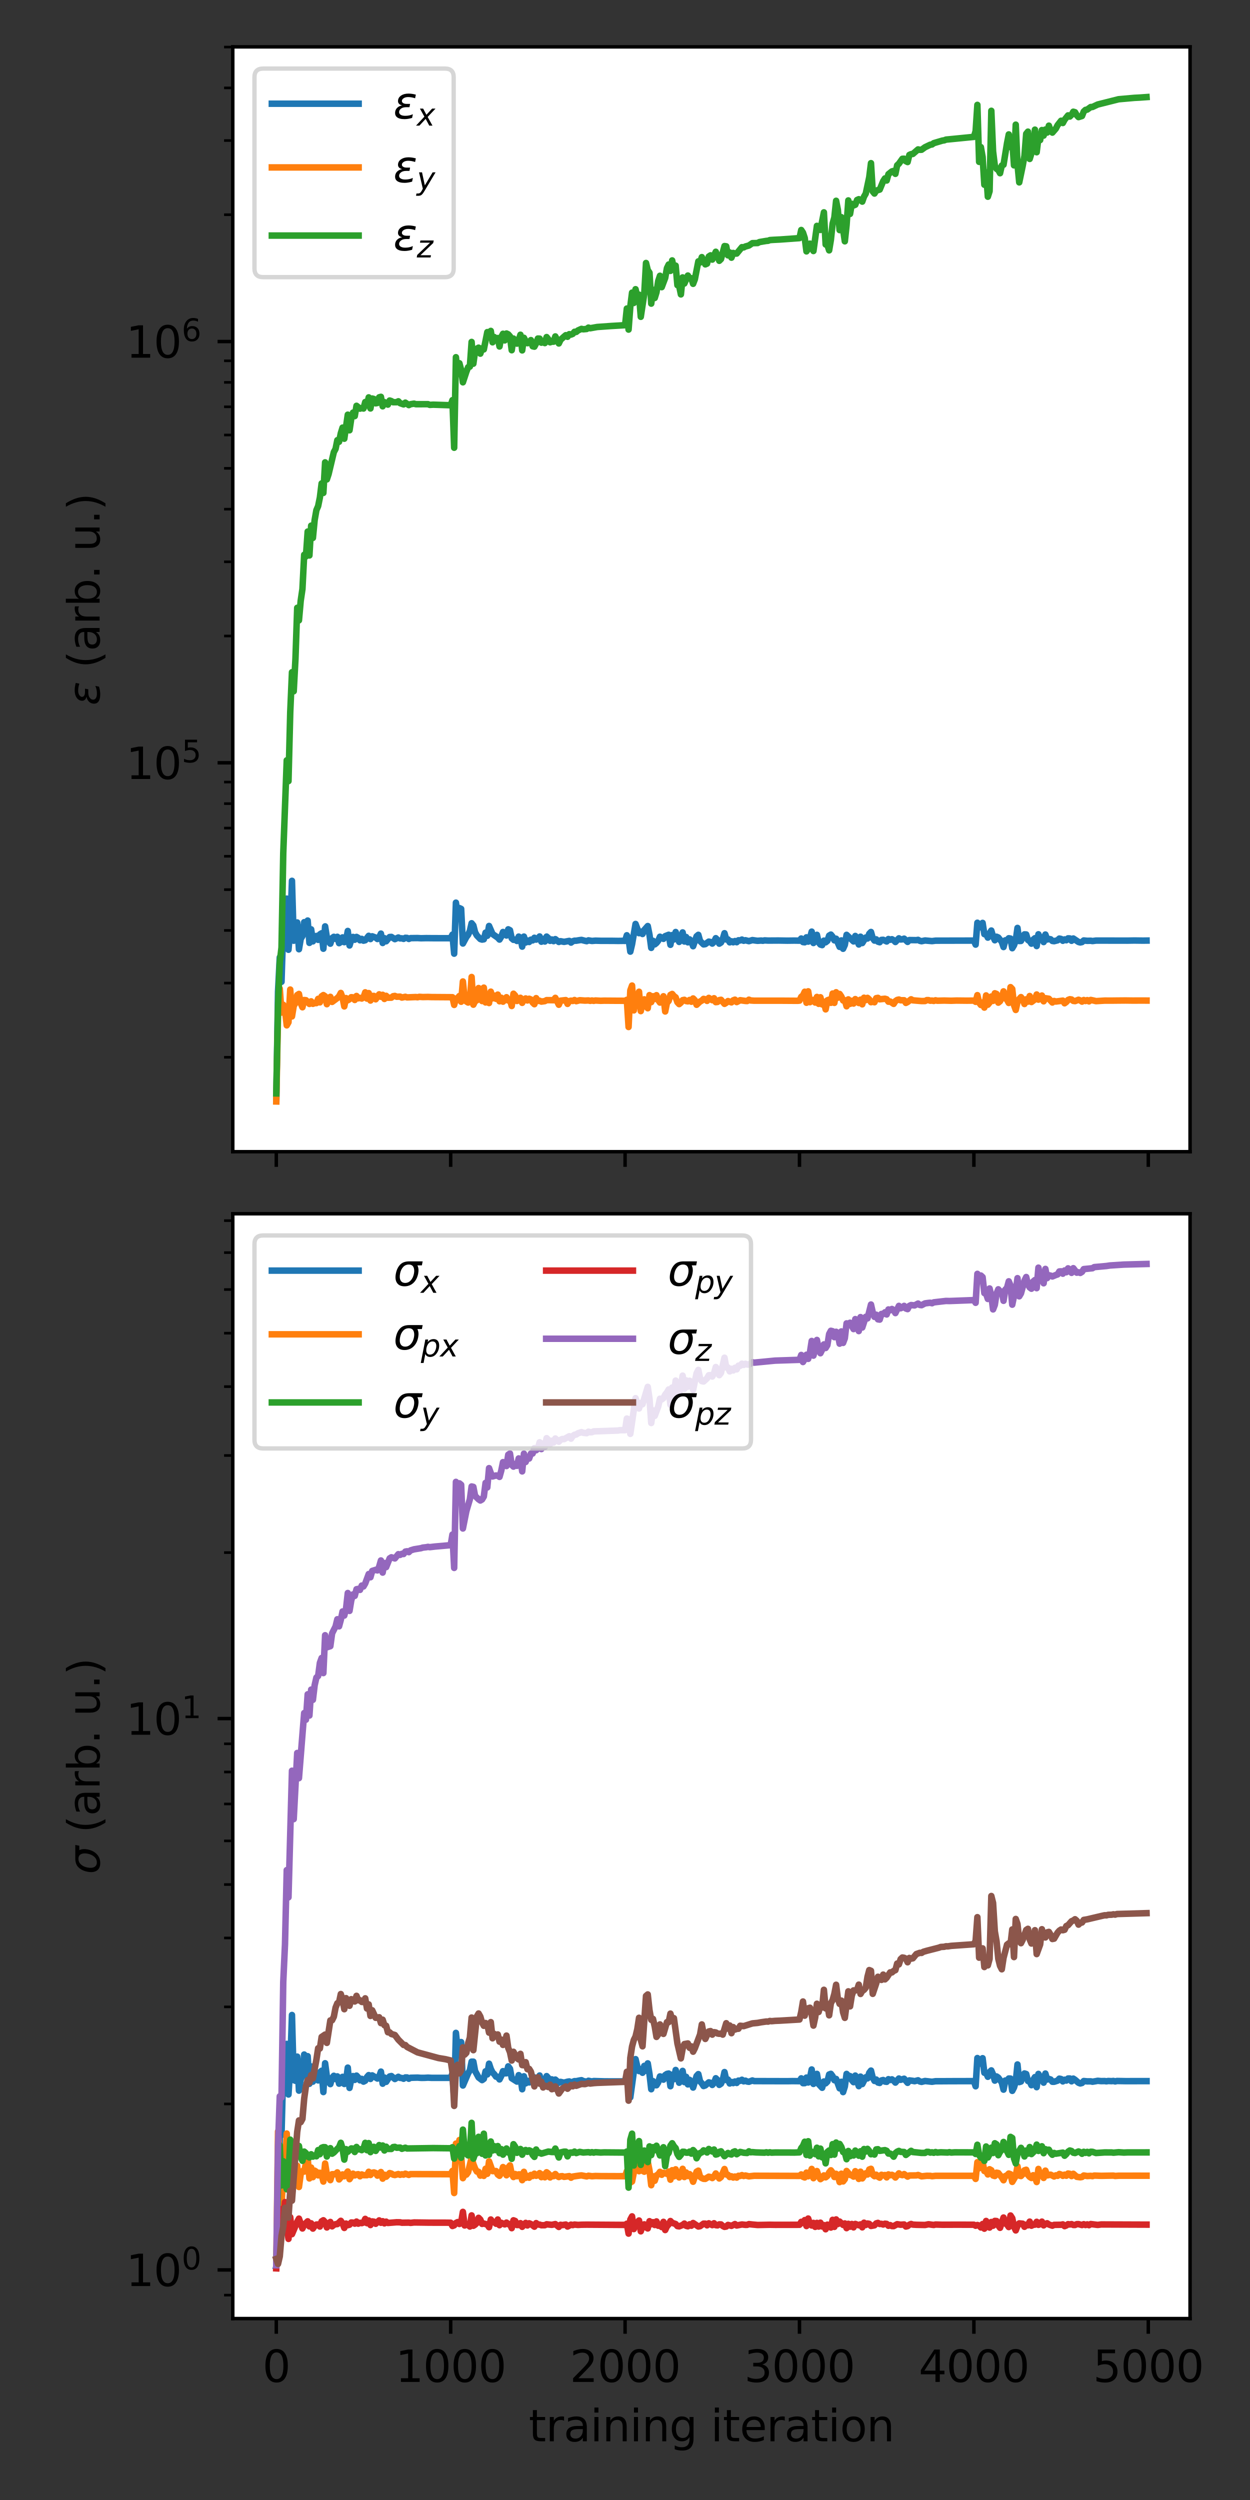 <?xml version="1.0" encoding="utf-8" standalone="no"?>
<!DOCTYPE svg PUBLIC "-//W3C//DTD SVG 1.1//EN"
  "http://www.w3.org/Graphics/SVG/1.1/DTD/svg11.dtd">
<svg xmlns:xlink="http://www.w3.org/1999/xlink" width="288pt" height="576pt" viewBox="0 0 288 576" xmlns="http://www.w3.org/2000/svg" version="1.1">
 <rect x="0" y="0" width="288" height="576" fill="#333333" stroke="none"/>
 <defs>
  <style type="text/css">*{stroke-linejoin: round; stroke-linecap: butt}</style>
 </defs>
 <g id="figure_1">
  <g id="patch_1">
   <path d="M 0 576 
L 288 576 
L 288 0 
L 0 0 
L 0 576 
z
" style="fill: none"/>
  </g>
  <g id="axes_1">
   <g id="patch_2">
    <path d="M 53.63 265.35 
L 274.189 265.35 
L 274.189 10.8 
L 53.63 10.8 
z
" style="fill: #ffffff"/>
   </g>
   <g id="matplotlib.axis_1">
    <g id="xtick_1">
     <g id="line2d_1">
      <defs>
       <path id="mcbe35cfe2b" d="M 0 0 
L 0 3.5 
" style="stroke: #000000; stroke-width: 0.8"/>
      </defs>
      <g>
       <use xlink:href="#mcbe35cfe2b" x="63.655" y="265.35" style="stroke: #000000; stroke-width: 0.8"/>
      </g>
     </g>
    </g>
    <g id="xtick_2">
     <g id="line2d_2">
      <g>
       <use xlink:href="#mcbe35cfe2b" x="103.837" y="265.35" style="stroke: #000000; stroke-width: 0.8"/>
      </g>
     </g>
    </g>
    <g id="xtick_3">
     <g id="line2d_3">
      <g>
       <use xlink:href="#mcbe35cfe2b" x="144.019" y="265.35" style="stroke: #000000; stroke-width: 0.8"/>
      </g>
     </g>
    </g>
    <g id="xtick_4">
     <g id="line2d_4">
      <g>
       <use xlink:href="#mcbe35cfe2b" x="184.201" y="265.35" style="stroke: #000000; stroke-width: 0.8"/>
      </g>
     </g>
    </g>
    <g id="xtick_5">
     <g id="line2d_5">
      <g>
       <use xlink:href="#mcbe35cfe2b" x="224.383" y="265.35" style="stroke: #000000; stroke-width: 0.8"/>
      </g>
     </g>
    </g>
    <g id="xtick_6">
     <g id="line2d_6">
      <g>
       <use xlink:href="#mcbe35cfe2b" x="264.565" y="265.35" style="stroke: #000000; stroke-width: 0.8"/>
      </g>
     </g>
    </g>
   </g>
   <g id="matplotlib.axis_2">
    <g id="ytick_1">
     <g id="line2d_7">
      <defs>
       <path id="m89cc7646f5" d="M 0 0 
L -3.5 0 
" style="stroke: #000000; stroke-width: 0.8"/>
      </defs>
      <g>
       <use xlink:href="#m89cc7646f5" x="53.63" y="175.75" style="stroke: #000000; stroke-width: 0.8"/>
      </g>
     </g>
     <g id="text_1">
      <!-- $\mathdefault{10^{5}}$ -->
      <g transform="translate(29.03 179.549)scale(0.1 -0.1)">
       <defs>
        <path id="DejaVuSans-31" d="M 794 531 
L 1825 531 
L 1825 4091 
L 703 3866 
L 703 4441 
L 1819 4666 
L 2450 4666 
L 2450 531 
L 3481 531 
L 3481 0 
L 794 0 
L 794 531 
z
" transform="scale(0.016)"/>
        <path id="DejaVuSans-30" d="M 2034 4250 
Q 1547 4250 1301 3770 
Q 1056 3291 1056 2328 
Q 1056 1369 1301 889 
Q 1547 409 2034 409 
Q 2525 409 2770 889 
Q 3016 1369 3016 2328 
Q 3016 3291 2770 3770 
Q 2525 4250 2034 4250 
z
M 2034 4750 
Q 2819 4750 3233 4129 
Q 3647 3509 3647 2328 
Q 3647 1150 3233 529 
Q 2819 -91 2034 -91 
Q 1250 -91 836 529 
Q 422 1150 422 2328 
Q 422 3509 836 4129 
Q 1250 4750 2034 4750 
z
" transform="scale(0.016)"/>
        <path id="DejaVuSans-35" d="M 691 4666 
L 3169 4666 
L 3169 4134 
L 1269 4134 
L 1269 2991 
Q 1406 3038 1543 3061 
Q 1681 3084 1819 3084 
Q 2600 3084 3056 2656 
Q 3513 2228 3513 1497 
Q 3513 744 3044 326 
Q 2575 -91 1722 -91 
Q 1428 -91 1123 -41 
Q 819 9 494 109 
L 494 744 
Q 775 591 1075 516 
Q 1375 441 1709 441 
Q 2250 441 2565 725 
Q 2881 1009 2881 1497 
Q 2881 1984 2565 2268 
Q 2250 2553 1709 2553 
Q 1456 2553 1204 2497 
Q 953 2441 691 2322 
L 691 4666 
z
" transform="scale(0.016)"/>
       </defs>
       <use xlink:href="#DejaVuSans-31" transform="translate(0 0.684)"/>
       <use xlink:href="#DejaVuSans-30" transform="translate(63.623 0.684)"/>
       <use xlink:href="#DejaVuSans-35" transform="translate(128.203 38.966)scale(0.7)"/>
      </g>
     </g>
    </g>
    <g id="ytick_2">
     <g id="line2d_8">
      <g>
       <use xlink:href="#m89cc7646f5" x="53.63" y="78.689" style="stroke: #000000; stroke-width: 0.8"/>
      </g>
     </g>
     <g id="text_2">
      <!-- $\mathdefault{10^{6}}$ -->
      <g transform="translate(29.03 82.488)scale(0.1 -0.1)">
       <defs>
        <path id="DejaVuSans-36" d="M 2113 2584 
Q 1688 2584 1439 2293 
Q 1191 2003 1191 1497 
Q 1191 994 1439 701 
Q 1688 409 2113 409 
Q 2538 409 2786 701 
Q 3034 994 3034 1497 
Q 3034 2003 2786 2293 
Q 2538 2584 2113 2584 
z
M 3366 4563 
L 3366 3988 
Q 3128 4100 2886 4159 
Q 2644 4219 2406 4219 
Q 1781 4219 1451 3797 
Q 1122 3375 1075 2522 
Q 1259 2794 1537 2939 
Q 1816 3084 2150 3084 
Q 2853 3084 3261 2657 
Q 3669 2231 3669 1497 
Q 3669 778 3244 343 
Q 2819 -91 2113 -91 
Q 1303 -91 875 529 
Q 447 1150 447 2328 
Q 447 3434 972 4092 
Q 1497 4750 2381 4750 
Q 2619 4750 2861 4703 
Q 3103 4656 3366 4563 
z
" transform="scale(0.016)"/>
       </defs>
       <use xlink:href="#DejaVuSans-31" transform="translate(0 0.766)"/>
       <use xlink:href="#DejaVuSans-30" transform="translate(63.623 0.766)"/>
       <use xlink:href="#DejaVuSans-36" transform="translate(128.203 39.047)scale(0.7)"/>
      </g>
     </g>
    </g>
    <g id="ytick_3">
     <g id="line2d_9">
      <defs>
       <path id="mde7a189d01" d="M 0 0 
L -2 0 
" style="stroke: #000000; stroke-width: 0.6"/>
      </defs>
      <g>
       <use xlink:href="#mde7a189d01" x="53.63" y="243.592" style="stroke: #000000; stroke-width: 0.6"/>
      </g>
     </g>
    </g>
    <g id="ytick_4">
     <g id="line2d_10">
      <g>
       <use xlink:href="#mde7a189d01" x="53.63" y="226.501" style="stroke: #000000; stroke-width: 0.6"/>
      </g>
     </g>
    </g>
    <g id="ytick_5">
     <g id="line2d_11">
      <g>
       <use xlink:href="#mde7a189d01" x="53.63" y="214.374" style="stroke: #000000; stroke-width: 0.6"/>
      </g>
     </g>
    </g>
    <g id="ytick_6">
     <g id="line2d_12">
      <g>
       <use xlink:href="#mde7a189d01" x="53.63" y="204.968" style="stroke: #000000; stroke-width: 0.6"/>
      </g>
     </g>
    </g>
    <g id="ytick_7">
     <g id="line2d_13">
      <g>
       <use xlink:href="#mde7a189d01" x="53.63" y="197.283" style="stroke: #000000; stroke-width: 0.6"/>
      </g>
     </g>
    </g>
    <g id="ytick_8">
     <g id="line2d_14">
      <g>
       <use xlink:href="#mde7a189d01" x="53.63" y="190.785" style="stroke: #000000; stroke-width: 0.6"/>
      </g>
     </g>
    </g>
    <g id="ytick_9">
     <g id="line2d_15">
      <g>
       <use xlink:href="#mde7a189d01" x="53.63" y="185.156" style="stroke: #000000; stroke-width: 0.6"/>
      </g>
     </g>
    </g>
    <g id="ytick_10">
     <g id="line2d_16">
      <g>
       <use xlink:href="#mde7a189d01" x="53.63" y="180.191" style="stroke: #000000; stroke-width: 0.6"/>
      </g>
     </g>
    </g>
    <g id="ytick_11">
     <g id="line2d_17">
      <g>
       <use xlink:href="#mde7a189d01" x="53.63" y="146.532" style="stroke: #000000; stroke-width: 0.6"/>
      </g>
     </g>
    </g>
    <g id="ytick_12">
     <g id="line2d_18">
      <g>
       <use xlink:href="#mde7a189d01" x="53.63" y="129.44" style="stroke: #000000; stroke-width: 0.6"/>
      </g>
     </g>
    </g>
    <g id="ytick_13">
     <g id="line2d_19">
      <g>
       <use xlink:href="#mde7a189d01" x="53.63" y="117.313" style="stroke: #000000; stroke-width: 0.6"/>
      </g>
     </g>
    </g>
    <g id="ytick_14">
     <g id="line2d_20">
      <g>
       <use xlink:href="#mde7a189d01" x="53.63" y="107.907" style="stroke: #000000; stroke-width: 0.6"/>
      </g>
     </g>
    </g>
    <g id="ytick_15">
     <g id="line2d_21">
      <g>
       <use xlink:href="#mde7a189d01" x="53.63" y="100.222" style="stroke: #000000; stroke-width: 0.6"/>
      </g>
     </g>
    </g>
    <g id="ytick_16">
     <g id="line2d_22">
      <g>
       <use xlink:href="#mde7a189d01" x="53.63" y="93.724" style="stroke: #000000; stroke-width: 0.6"/>
      </g>
     </g>
    </g>
    <g id="ytick_17">
     <g id="line2d_23">
      <g>
       <use xlink:href="#mde7a189d01" x="53.63" y="88.095" style="stroke: #000000; stroke-width: 0.6"/>
      </g>
     </g>
    </g>
    <g id="ytick_18">
     <g id="line2d_24">
      <g>
       <use xlink:href="#mde7a189d01" x="53.63" y="83.13" style="stroke: #000000; stroke-width: 0.6"/>
      </g>
     </g>
    </g>
    <g id="ytick_19">
     <g id="line2d_25">
      <g>
       <use xlink:href="#mde7a189d01" x="53.63" y="49.471" style="stroke: #000000; stroke-width: 0.6"/>
      </g>
     </g>
    </g>
    <g id="ytick_20">
     <g id="line2d_26">
      <g>
       <use xlink:href="#mde7a189d01" x="53.63" y="32.379" style="stroke: #000000; stroke-width: 0.6"/>
      </g>
     </g>
    </g>
    <g id="ytick_21">
     <g id="line2d_27">
      <g>
       <use xlink:href="#mde7a189d01" x="53.63" y="20.252" style="stroke: #000000; stroke-width: 0.6"/>
      </g>
     </g>
    </g>
    <g id="ytick_22">
     <g id="line2d_28">
      <g>
       <use xlink:href="#mde7a189d01" x="53.63" y="10.846" style="stroke: #000000; stroke-width: 0.6"/>
      </g>
     </g>
    </g>
    <g id="text_3">
     <!-- $\epsilon$ (arb. u.) -->
     <g transform="translate(22.95 162.525)rotate(-90)scale(0.1 -0.1)">
      <defs>
       <path id="DejaVuSans-Oblique-3b5" d="M 1263 1888 
Q 925 1963 778 2166 
Q 669 2309 669 2503 
Q 669 3034 1175 3344 
Q 1575 3588 2188 3588 
Q 2425 3588 2684 3550 
Q 2944 3513 3234 3438 
L 3134 2916 
Q 2847 3006 2606 3047 
Q 2359 3088 2138 3088 
Q 1766 3088 1522 2944 
Q 1228 2772 1228 2522 
Q 1228 2356 1381 2241 
Q 1563 2103 1925 2103 
L 2409 2103 
L 2319 1628 
L 1856 1628 
Q 1425 1628 1172 1469 
Q 828 1253 828 916 
Q 828 703 1013 563 
Q 1244 388 1716 388 
Q 2006 388 2284 444 
Q 2563 503 2806 619 
L 2700 84 
Q 2403 -3 2131 -47 
Q 1859 -91 1609 -91 
Q 866 -91 516 194 
Q 250 413 250 781 
Q 250 1278 600 1584 
Q 859 1813 1263 1888 
z
" transform="scale(0.016)"/>
       <path id="DejaVuSans-20" transform="scale(0.016)"/>
       <path id="DejaVuSans-28" d="M 1984 4856 
Q 1566 4138 1362 3434 
Q 1159 2731 1159 2009 
Q 1159 1288 1364 580 
Q 1569 -128 1984 -844 
L 1484 -844 
Q 1016 -109 783 600 
Q 550 1309 550 2009 
Q 550 2706 781 3412 
Q 1013 4119 1484 4856 
L 1984 4856 
z
" transform="scale(0.016)"/>
       <path id="DejaVuSans-61" d="M 2194 1759 
Q 1497 1759 1228 1600 
Q 959 1441 959 1056 
Q 959 750 1161 570 
Q 1363 391 1709 391 
Q 2188 391 2477 730 
Q 2766 1069 2766 1631 
L 2766 1759 
L 2194 1759 
z
M 3341 1997 
L 3341 0 
L 2766 0 
L 2766 531 
Q 2569 213 2275 61 
Q 1981 -91 1556 -91 
Q 1019 -91 701 211 
Q 384 513 384 1019 
Q 384 1609 779 1909 
Q 1175 2209 1959 2209 
L 2766 2209 
L 2766 2266 
Q 2766 2663 2505 2880 
Q 2244 3097 1772 3097 
Q 1472 3097 1187 3025 
Q 903 2953 641 2809 
L 641 3341 
Q 956 3463 1253 3523 
Q 1550 3584 1831 3584 
Q 2591 3584 2966 3190 
Q 3341 2797 3341 1997 
z
" transform="scale(0.016)"/>
       <path id="DejaVuSans-72" d="M 2631 2963 
Q 2534 3019 2420 3045 
Q 2306 3072 2169 3072 
Q 1681 3072 1420 2755 
Q 1159 2438 1159 1844 
L 1159 0 
L 581 0 
L 581 3500 
L 1159 3500 
L 1159 2956 
Q 1341 3275 1631 3429 
Q 1922 3584 2338 3584 
Q 2397 3584 2469 3576 
Q 2541 3569 2628 3553 
L 2631 2963 
z
" transform="scale(0.016)"/>
       <path id="DejaVuSans-62" d="M 3116 1747 
Q 3116 2381 2855 2742 
Q 2594 3103 2138 3103 
Q 1681 3103 1420 2742 
Q 1159 2381 1159 1747 
Q 1159 1113 1420 752 
Q 1681 391 2138 391 
Q 2594 391 2855 752 
Q 3116 1113 3116 1747 
z
M 1159 2969 
Q 1341 3281 1617 3432 
Q 1894 3584 2278 3584 
Q 2916 3584 3314 3078 
Q 3713 2572 3713 1747 
Q 3713 922 3314 415 
Q 2916 -91 2278 -91 
Q 1894 -91 1617 61 
Q 1341 213 1159 525 
L 1159 0 
L 581 0 
L 581 4863 
L 1159 4863 
L 1159 2969 
z
" transform="scale(0.016)"/>
       <path id="DejaVuSans-2e" d="M 684 794 
L 1344 794 
L 1344 0 
L 684 0 
L 684 794 
z
" transform="scale(0.016)"/>
       <path id="DejaVuSans-75" d="M 544 1381 
L 544 3500 
L 1119 3500 
L 1119 1403 
Q 1119 906 1312 657 
Q 1506 409 1894 409 
Q 2359 409 2629 706 
Q 2900 1003 2900 1516 
L 2900 3500 
L 3475 3500 
L 3475 0 
L 2900 0 
L 2900 538 
Q 2691 219 2414 64 
Q 2138 -91 1772 -91 
Q 1169 -91 856 284 
Q 544 659 544 1381 
z
M 1991 3584 
L 1991 3584 
z
" transform="scale(0.016)"/>
       <path id="DejaVuSans-29" d="M 513 4856 
L 1013 4856 
Q 1481 4119 1714 3412 
Q 1947 2706 1947 2009 
Q 1947 1309 1714 600 
Q 1481 -109 1013 -844 
L 513 -844 
Q 928 -128 1133 580 
Q 1338 1288 1338 2009 
Q 1338 2731 1133 3434 
Q 928 4138 513 4856 
z
" transform="scale(0.016)"/>
      </defs>
      <use xlink:href="#DejaVuSans-Oblique-3b5" transform="translate(0 0.016)"/>
      <use xlink:href="#DejaVuSans-20" transform="translate(54.053 0.016)"/>
      <use xlink:href="#DejaVuSans-28" transform="translate(85.84 0.016)"/>
      <use xlink:href="#DejaVuSans-61" transform="translate(124.854 0.016)"/>
      <use xlink:href="#DejaVuSans-72" transform="translate(186.133 0.016)"/>
      <use xlink:href="#DejaVuSans-62" transform="translate(227.246 0.016)"/>
      <use xlink:href="#DejaVuSans-2e" transform="translate(290.723 0.016)"/>
      <use xlink:href="#DejaVuSans-20" transform="translate(322.51 0.016)"/>
      <use xlink:href="#DejaVuSans-75" transform="translate(354.297 0.016)"/>
      <use xlink:href="#DejaVuSans-2e" transform="translate(417.676 0.016)"/>
      <use xlink:href="#DejaVuSans-29" transform="translate(449.463 0.016)"/>
     </g>
    </g>
   </g>
   <g id="line2d_29">
    <path d="M 63.655 253.684 
L 64.057 228.5 
L 64.459 220.582 
L 64.86 226.212 
L 65.262 213.48 
L 65.664 216.014 
L 66.066 207.044 
L 66.468 218.824 
L 66.87 214.091 
L 67.271 202.94 
L 67.673 216.74 
L 68.075 216.612 
L 68.477 212.535 
L 68.879 218.706 
L 69.281 216.344 
L 69.682 215.663 
L 70.084 212.468 
L 70.486 214.782 
L 70.888 212.092 
L 71.29 217.243 
L 71.691 214.121 
L 72.093 216.891 
L 72.495 215.873 
L 72.897 215.649 
L 73.299 216.543 
L 73.701 215.279 
L 74.102 215.028 
L 74.504 218.586 
L 74.906 213.434 
L 75.308 215.958 
L 75.71 216.856 
L 76.111 217.424 
L 76.513 216.148 
L 76.915 215.842 
L 77.317 216.309 
L 77.719 215.839 
L 78.121 217.304 
L 78.522 217.045 
L 78.924 215.976 
L 79.326 217.077 
L 79.728 216.6 
L 80.13 214.493 
L 80.531 217.838 
L 80.933 216.552 
L 81.335 215.871 
L 81.737 216.515 
L 82.139 215.865 
L 82.541 216.1 
L 82.942 216.644 
L 83.344 216.319 
L 83.746 216.734 
L 84.148 216.632 
L 84.952 215.612 
L 85.353 216.361 
L 85.755 215.725 
L 86.559 216.024 
L 86.961 216.346 
L 87.362 215.964 
L 87.764 215.103 
L 88.166 217.264 
L 88.568 216.156 
L 88.97 216.868 
L 89.773 215.889 
L 90.175 215.863 
L 90.979 216.38 
L 91.782 216.001 
L 92.184 216.207 
L 92.586 216.189 
L 92.988 216.316 
L 93.39 216.072 
L 93.792 216.096 
L 94.193 216.331 
L 94.595 216.147 
L 96.202 216.127 
L 97.006 216.173 
L 98.212 216.145 
L 99.819 216.161 
L 103.837 216.167 
L 104.239 215.341 
L 104.641 219.727 
L 105.043 207.971 
L 105.444 210.792 
L 105.846 209.22 
L 106.248 209.407 
L 106.65 217.386 
L 107.453 215.892 
L 107.855 215.366 
L 108.257 214.474 
L 108.659 212.715 
L 109.061 213.217 
L 109.463 214.805 
L 109.864 215.526 
L 110.668 216.354 
L 111.07 216.482 
L 111.472 216.413 
L 111.873 214.879 
L 112.275 215.607 
L 112.677 213.34 
L 113.481 215.196 
L 114.686 216.036 
L 115.088 216.478 
L 115.49 215.811 
L 115.892 214.731 
L 116.695 215.543 
L 117.097 214.116 
L 117.499 214.327 
L 117.901 216.19 
L 118.303 216.536 
L 118.704 216.48 
L 119.106 216.798 
L 119.508 215.79 
L 119.91 216.042 
L 120.312 218.104 
L 120.714 215.788 
L 121.115 217.158 
L 121.517 216.689 
L 121.919 217.037 
L 122.321 216.497 
L 122.723 216.668 
L 123.124 216.061 
L 123.526 216.484 
L 123.928 216.309 
L 124.33 215.758 
L 124.732 216.971 
L 125.134 216.336 
L 125.535 216.925 
L 125.937 215.788 
L 126.339 216.146 
L 126.741 216.769 
L 127.143 216.455 
L 127.544 216.84 
L 127.946 216.376 
L 128.75 217.027 
L 129.152 216.855 
L 129.955 217.003 
L 131.161 216.784 
L 131.563 217.175 
L 131.964 216.867 
L 132.366 216.738 
L 132.768 216.74 
L 133.572 216.605 
L 133.974 216.556 
L 134.777 216.762 
L 135.179 216.847 
L 135.581 216.658 
L 136.385 216.795 
L 137.188 216.729 
L 138.394 216.762 
L 141.206 216.769 
L 142.412 216.787 
L 143.617 216.771 
L 144.019 216.78 
L 144.421 215.485 
L 144.823 216.316 
L 145.225 219.256 
L 145.626 217.559 
L 146.43 212.881 
L 147.234 215.004 
L 147.635 214.643 
L 148.037 215.191 
L 148.439 214.272 
L 149.243 213.359 
L 149.645 215.379 
L 150.046 218.392 
L 150.448 216.766 
L 150.85 217.588 
L 151.252 217.259 
L 151.654 216.752 
L 152.056 215.819 
L 152.859 216.314 
L 153.261 215.689 
L 154.065 215.372 
L 154.466 217.685 
L 154.868 215.447 
L 155.27 216.459 
L 155.672 214.735 
L 156.476 217.021 
L 156.877 216.323 
L 157.279 214.826 
L 157.681 216.925 
L 158.083 215.891 
L 158.485 217.11 
L 158.886 216.434 
L 159.288 216.917 
L 159.69 218.011 
L 160.494 215.725 
L 160.896 215.383 
L 161.297 216.81 
L 162.101 217.59 
L 162.503 217.525 
L 163.306 216.947 
L 163.708 217.044 
L 164.11 217.4 
L 164.512 217.002 
L 164.914 216.157 
L 165.316 216.569 
L 165.717 217.419 
L 166.119 217.158 
L 166.521 216.367 
L 166.923 215.01 
L 167.325 216.456 
L 167.727 216.442 
L 168.128 217.118 
L 168.53 216.87 
L 168.932 217.101 
L 169.334 216.816 
L 169.736 217.087 
L 170.137 216.642 
L 170.539 216.683 
L 170.941 216.477 
L 171.343 216.755 
L 171.745 216.632 
L 172.548 216.843 
L 173.352 216.597 
L 174.156 216.713 
L 174.557 216.759 
L 175.361 216.7 
L 175.763 216.753 
L 176.165 216.666 
L 176.968 216.712 
L 179.379 216.697 
L 181.388 216.73 
L 182.996 216.71 
L 184.201 216.729 
L 184.603 216.231 
L 185.005 217.053 
L 185.407 217.103 
L 185.808 215.961 
L 186.21 216.951 
L 186.612 216.139 
L 187.014 214.645 
L 187.416 217.269 
L 187.818 216.631 
L 188.219 215.385 
L 188.621 217.134 
L 189.023 217.628 
L 189.425 217.754 
L 189.827 216.724 
L 190.228 217.108 
L 190.63 216.782 
L 191.032 215.569 
L 191.434 215.331 
L 191.836 215.816 
L 192.238 216.655 
L 192.639 216.281 
L 193.443 218.161 
L 193.845 216.67 
L 194.247 218.597 
L 194.648 217.712 
L 195.05 215.386 
L 196.658 216.904 
L 197.059 215.644 
L 197.863 217.61 
L 198.265 215.814 
L 198.667 217.279 
L 199.47 216.006 
L 199.872 216.236 
L 200.274 215.136 
L 200.676 214.726 
L 201.078 216.157 
L 201.479 216.713 
L 201.881 216.426 
L 202.283 216.966 
L 202.685 217.092 
L 203.087 216.555 
L 203.489 216.53 
L 204.292 216.917 
L 204.694 216.348 
L 205.096 216.523 
L 205.498 216.4 
L 205.899 216.631 
L 206.301 217.035 
L 207.105 216.188 
L 207.507 216.456 
L 207.909 216.421 
L 208.31 216.268 
L 209.114 217.011 
L 209.516 216.587 
L 211.123 216.613 
L 211.525 216.545 
L 211.927 216.767 
L 212.329 216.854 
L 213.132 216.686 
L 214.739 216.831 
L 215.543 216.731 
L 218.758 216.723 
L 224.383 216.711 
L 224.785 217.638 
L 225.187 212.6 
L 225.589 213.7 
L 225.99 213.35 
L 226.392 212.634 
L 226.794 215.225 
L 227.196 215.208 
L 227.598 216.029 
L 228 215.022 
L 228.401 214.395 
L 228.803 215.755 
L 229.205 216.637 
L 229.607 215.822 
L 230.009 216.002 
L 230.812 217.007 
L 231.214 218.198 
L 231.616 216.654 
L 232.018 216.642 
L 232.42 216.174 
L 232.821 216.244 
L 233.223 218.467 
L 233.625 217.787 
L 234.027 216.657 
L 234.429 213.793 
L 234.831 216.808 
L 235.232 216.795 
L 236.036 215.279 
L 236.438 215.301 
L 236.84 216.58 
L 237.241 216.836 
L 237.643 217.419 
L 238.045 216.5 
L 238.447 216.164 
L 238.849 217.971 
L 239.251 215.26 
L 239.652 216.288 
L 240.054 215.973 
L 240.456 217.05 
L 240.858 215.315 
L 241.26 216.465 
L 241.661 216.341 
L 242.063 216.411 
L 242.465 216.793 
L 242.867 216.848 
L 243.671 216.644 
L 244.072 216.248 
L 244.474 216.338 
L 244.876 216.756 
L 245.278 216.442 
L 245.68 216.629 
L 246.081 216.193 
L 246.483 216.214 
L 246.885 216.758 
L 247.287 216.23 
L 248.492 217.034 
L 248.894 217.137 
L 249.296 217.05 
L 249.698 216.683 
L 250.502 216.764 
L 251.305 216.746 
L 251.707 216.82 
L 252.511 216.711 
L 253.314 216.709 
L 259.743 216.721 
L 261.351 216.693 
L 263.36 216.719 
L 264.163 216.708 
L 264.163 216.708 
" clip-path="url(#p245b26272f)" style="fill: none; stroke: #1f77b4; stroke-width: 1.5; stroke-linecap: square"/>
   </g>
   <g id="line2d_30">
    <path d="M 63.655 253.78 
L 64.057 233.858 
L 64.459 227.784 
L 64.86 233.296 
L 65.262 231.505 
L 65.664 232.628 
L 66.066 236.241 
L 66.468 235.536 
L 66.87 227.991 
L 67.271 234.188 
L 67.673 231.778 
L 68.075 231.088 
L 68.477 229.271 
L 68.879 229.007 
L 69.281 231.121 
L 69.682 232.075 
L 70.084 230.411 
L 70.486 230.448 
L 71.29 231.308 
L 71.691 230.708 
L 72.093 231.281 
L 72.495 231.106 
L 72.897 231.118 
L 73.299 230.136 
L 73.701 230.951 
L 74.102 229.543 
L 74.504 229.267 
L 74.906 229.547 
L 75.308 231.367 
L 76.111 229.67 
L 76.513 230.841 
L 77.719 229.952 
L 78.121 229.545 
L 78.522 228.775 
L 78.924 229.852 
L 79.326 231.879 
L 79.728 229.962 
L 80.13 230.459 
L 80.531 230.22 
L 80.933 229.759 
L 81.335 229.796 
L 81.737 230.393 
L 82.139 229.474 
L 82.541 230.012 
L 82.942 229.911 
L 83.344 230.063 
L 83.746 229.808 
L 84.148 228.63 
L 84.55 230.078 
L 84.952 228.81 
L 85.353 230.526 
L 85.755 229.472 
L 86.157 229.462 
L 86.559 230.241 
L 87.362 229.094 
L 87.764 229.658 
L 88.166 229.205 
L 88.568 230.156 
L 88.97 229.436 
L 89.372 229.879 
L 90.175 229.862 
L 90.577 229.529 
L 90.979 229.463 
L 91.381 229.648 
L 92.184 229.621 
L 92.586 229.84 
L 93.39 229.663 
L 93.792 229.799 
L 95.801 229.718 
L 96.202 229.768 
L 96.604 229.668 
L 97.408 229.722 
L 98.613 229.697 
L 99.417 229.726 
L 104.239 229.759 
L 104.641 231.535 
L 105.043 230.078 
L 105.444 229.952 
L 105.846 229.476 
L 106.248 230.802 
L 106.65 226.129 
L 107.052 230.041 
L 107.453 230.742 
L 107.855 230.986 
L 108.257 230.71 
L 108.659 225.1 
L 109.061 231.48 
L 109.463 230.681 
L 109.864 230.464 
L 110.266 227.647 
L 111.07 230.642 
L 111.472 227.55 
L 111.873 230.966 
L 112.275 229.987 
L 112.677 231.102 
L 113.079 228.476 
L 113.481 230.016 
L 113.883 229.39 
L 114.284 230.13 
L 114.686 229.157 
L 115.088 230.698 
L 115.49 229.878 
L 115.892 230.788 
L 116.293 230.375 
L 116.695 229.76 
L 117.097 230.51 
L 117.499 230.313 
L 117.901 231.783 
L 118.303 228.951 
L 118.704 229.386 
L 119.106 230.628 
L 119.91 229.892 
L 120.312 231.06 
L 120.714 230.288 
L 121.115 230.04 
L 121.517 230.508 
L 121.919 230.111 
L 122.321 230.278 
L 122.723 230.985 
L 123.124 231.369 
L 123.526 229.971 
L 123.928 230.617 
L 124.33 230.578 
L 124.732 230.771 
L 125.535 230.655 
L 125.937 230.431 
L 126.741 230.436 
L 127.544 230.451 
L 127.946 229.904 
L 128.75 231.493 
L 129.152 230.559 
L 130.357 230.425 
L 130.759 231.294 
L 131.161 230.656 
L 131.563 230.554 
L 131.964 230.62 
L 132.366 230.405 
L 132.768 230.669 
L 133.572 230.455 
L 134.777 230.539 
L 135.581 230.505 
L 135.983 230.593 
L 136.385 230.513 
L 136.786 230.594 
L 137.188 230.513 
L 138.394 230.581 
L 139.197 230.551 
L 142.01 230.571 
L 144.019 230.581 
L 144.421 230.362 
L 144.823 236.622 
L 145.225 228.177 
L 145.626 227.071 
L 146.028 232.793 
L 146.43 229.525 
L 146.832 229.658 
L 147.234 228.495 
L 147.635 232.961 
L 148.037 231.129 
L 148.439 230.247 
L 148.841 231.825 
L 149.243 232.3 
L 149.645 229.274 
L 150.046 230.892 
L 150.448 229.534 
L 150.85 230.167 
L 151.252 229.288 
L 151.654 230.417 
L 152.056 230.991 
L 152.457 230.572 
L 152.859 229.537 
L 153.261 233.047 
L 153.663 231.066 
L 154.065 230.609 
L 154.466 229.223 
L 154.868 229.009 
L 155.27 229.501 
L 155.672 229.793 
L 156.074 230.918 
L 156.476 231.349 
L 156.877 231.012 
L 157.279 230.44 
L 157.681 230.358 
L 158.083 230.647 
L 158.485 230.714 
L 158.886 230.388 
L 159.288 230.799 
L 159.69 230.044 
L 160.092 230.45 
L 160.494 231.501 
L 161.297 230.748 
L 161.699 230.543 
L 162.101 230.142 
L 162.503 230.245 
L 162.905 230.604 
L 163.306 229.912 
L 164.11 230.446 
L 164.512 229.994 
L 164.914 230.895 
L 165.316 230.846 
L 165.717 230.433 
L 166.119 230.349 
L 166.923 231.285 
L 167.325 231.038 
L 167.727 230.645 
L 168.53 230.948 
L 168.932 230.479 
L 169.334 230.326 
L 169.736 230.877 
L 170.539 230.449 
L 171.745 230.618 
L 172.147 230.638 
L 172.548 230.329 
L 172.95 230.507 
L 173.754 230.559 
L 178.977 230.557 
L 180.183 230.559 
L 183.799 230.583 
L 184.201 230.542 
L 184.603 229.666 
L 185.005 229.353 
L 185.407 228.494 
L 185.808 231.037 
L 186.21 228.399 
L 186.612 230.905 
L 187.014 230.534 
L 187.416 230.383 
L 187.818 230.986 
L 188.219 229.692 
L 188.621 231.29 
L 189.023 229.768 
L 189.425 231.42 
L 189.827 230.808 
L 190.228 232.56 
L 190.63 230.463 
L 191.032 230.325 
L 191.434 231.05 
L 191.836 228.912 
L 192.238 231.067 
L 192.639 228.615 
L 193.041 229.875 
L 193.443 229.007 
L 193.845 229.59 
L 194.247 230.51 
L 194.648 230.452 
L 195.05 231.847 
L 195.452 230.255 
L 195.854 231.292 
L 196.256 230.588 
L 196.658 231.219 
L 197.059 230.192 
L 197.461 230.565 
L 197.863 231.092 
L 198.265 230.321 
L 198.667 231.396 
L 199.069 229.876 
L 199.47 230.428 
L 199.872 229.909 
L 200.274 230.256 
L 200.676 230.906 
L 201.078 230.796 
L 201.479 230.918 
L 201.881 229.98 
L 202.283 229.907 
L 202.685 230.238 
L 203.89 230.113 
L 204.292 230.228 
L 204.694 230.795 
L 205.096 230.748 
L 205.899 231.295 
L 206.301 230.672 
L 206.703 230.39 
L 207.105 230.293 
L 207.507 230.461 
L 208.31 230.458 
L 208.712 231.071 
L 209.114 230.864 
L 209.918 230.243 
L 210.319 230.473 
L 211.123 230.542 
L 212.329 230.642 
L 213.132 230.636 
L 213.534 230.429 
L 213.936 230.425 
L 214.338 230.566 
L 214.739 230.531 
L 215.141 230.615 
L 215.543 230.469 
L 215.945 230.566 
L 217.552 230.528 
L 219.16 230.57 
L 220.365 230.528 
L 222.776 230.554 
L 224.383 230.538 
L 224.785 230.823 
L 225.187 229.28 
L 225.589 231.022 
L 225.99 231.549 
L 226.392 230.971 
L 226.794 232.152 
L 227.196 229.342 
L 227.598 231.486 
L 228 231 
L 228.401 229.597 
L 228.803 230.6 
L 229.205 228.851 
L 229.607 229.006 
L 230.009 231.012 
L 230.41 230.679 
L 230.812 229.888 
L 231.214 228.409 
L 231.616 229.962 
L 232.018 230.356 
L 232.42 231.08 
L 232.821 227.438 
L 233.223 227.863 
L 233.625 231.589 
L 234.027 232.692 
L 234.429 230.867 
L 234.831 230.185 
L 235.232 229.734 
L 235.634 230.245 
L 236.036 231.321 
L 236.438 230.241 
L 236.84 230.78 
L 237.241 229.482 
L 237.643 230.867 
L 238.447 230.268 
L 238.849 229.131 
L 239.251 230.32 
L 239.652 230.023 
L 240.054 229.369 
L 240.456 230.702 
L 240.858 229.988 
L 241.661 230.109 
L 242.465 230.977 
L 242.867 230.627 
L 243.269 230.755 
L 244.876 230.548 
L 245.278 231.157 
L 245.68 230.859 
L 246.081 230.388 
L 246.483 230.226 
L 246.885 230.285 
L 247.287 230.605 
L 247.689 230.656 
L 248.492 230.344 
L 248.894 230.5 
L 249.296 230.775 
L 249.698 230.406 
L 250.1 230.633 
L 250.502 230.431 
L 250.903 230.718 
L 251.305 230.386 
L 252.109 230.558 
L 252.511 230.662 
L 254.52 230.539 
L 255.323 230.54 
L 256.127 230.544 
L 256.931 230.533 
L 258.538 230.519 
L 259.342 230.513 
L 260.949 230.533 
L 263.36 230.525 
L 264.163 230.532 
L 264.163 230.532 
" clip-path="url(#p245b26272f)" style="fill: none; stroke: #ff7f0e; stroke-width: 1.5; stroke-linecap: square"/>
   </g>
   <g id="line2d_31">
    <path d="M 63.655 251.921 
L 64.057 231.827 
L 64.459 221.728 
L 64.86 218.309 
L 65.262 196.595 
L 66.066 175.177 
L 66.468 179.973 
L 66.87 164.156 
L 67.271 154.88 
L 67.673 159.271 
L 68.075 151.771 
L 68.477 140.039 
L 68.879 142.934 
L 69.281 138.432 
L 69.682 135.711 
L 70.084 127.817 
L 70.486 128.201 
L 70.888 122.469 
L 71.29 127.977 
L 71.691 121.11 
L 72.093 123.938 
L 72.495 119.82 
L 72.897 117.539 
L 73.299 116.602 
L 73.701 114.628 
L 74.102 111.382 
L 74.504 113.572 
L 74.906 106.524 
L 75.308 110.456 
L 75.71 109.237 
L 76.915 104.17 
L 77.317 103.422 
L 77.719 101.419 
L 78.121 101.792 
L 78.522 99.827 
L 78.924 98.523 
L 79.326 101.083 
L 80.13 95.542 
L 80.531 99.141 
L 80.933 96.439 
L 81.335 95.064 
L 81.737 95.871 
L 82.139 93.496 
L 82.942 94.156 
L 83.344 94.011 
L 83.746 94.126 
L 84.148 92.626 
L 84.55 93.422 
L 84.952 91.555 
L 85.353 94.11 
L 85.755 91.819 
L 86.157 91.931 
L 86.559 92.924 
L 86.961 92.846 
L 87.362 91.539 
L 87.764 91.427 
L 88.166 93.613 
L 88.568 92.647 
L 89.372 93.224 
L 89.773 92.28 
L 90.175 92.41 
L 90.577 92.672 
L 91.381 92.673 
L 91.782 92.459 
L 92.184 92.894 
L 92.988 93.17 
L 93.39 92.77 
L 94.193 93.336 
L 94.595 93.128 
L 95.399 93.001 
L 95.801 93.128 
L 98.613 93.125 
L 99.015 93.284 
L 99.819 93.237 
L 103.837 93.372 
L 104.239 92.199 
L 104.641 103.163 
L 105.043 82.299 
L 105.444 86.155 
L 105.846 83.693 
L 106.248 85.225 
L 106.65 88.085 
L 107.453 85.645 
L 107.855 84.606 
L 108.257 84.475 
L 108.659 78.781 
L 109.061 83.798 
L 109.463 80.893 
L 109.864 80.343 
L 110.266 80.101 
L 110.668 81.481 
L 111.07 80.249 
L 111.472 80.504 
L 112.275 76.516 
L 112.677 76.618 
L 113.079 76.24 
L 113.481 78.865 
L 113.883 77.661 
L 114.284 78.028 
L 114.686 77.888 
L 115.088 79.833 
L 115.49 77.651 
L 115.892 76.901 
L 116.293 78.43 
L 116.695 76.84 
L 117.097 77.032 
L 117.499 77.484 
L 117.901 80.693 
L 118.303 78 
L 118.704 78.463 
L 119.106 79.17 
L 119.508 78.37 
L 119.91 77.125 
L 120.312 80.731 
L 120.714 77.83 
L 121.115 78.609 
L 121.517 79.069 
L 121.919 78.987 
L 122.321 78.36 
L 122.723 79.78 
L 123.124 79.873 
L 123.526 79.12 
L 123.928 77.998 
L 124.33 78.021 
L 124.732 78.957 
L 125.134 78.658 
L 125.535 79.048 
L 125.937 77.663 
L 126.339 78.166 
L 126.741 78.866 
L 127.143 78.719 
L 127.544 78.727 
L 127.946 77.51 
L 128.75 79.134 
L 129.152 78.29 
L 129.955 77.568 
L 130.357 77.231 
L 130.759 77.595 
L 131.161 76.994 
L 131.563 77.09 
L 131.964 76.924 
L 132.366 76.445 
L 132.768 76.476 
L 133.17 76.133 
L 133.974 75.773 
L 134.375 75.871 
L 135.179 75.794 
L 135.581 75.479 
L 135.983 75.627 
L 137.59 75.34 
L 140.805 75.111 
L 144.019 74.924 
L 144.421 71.09 
L 144.823 75.938 
L 145.225 70.605 
L 145.626 67.422 
L 146.028 69.805 
L 146.43 66.632 
L 146.832 68.319 
L 147.234 67.893 
L 147.635 72.996 
L 148.439 67.689 
L 148.841 60.592 
L 149.243 62.227 
L 149.645 62.824 
L 150.046 69.957 
L 150.448 66.769 
L 150.85 68.658 
L 151.252 67.36 
L 151.654 64.755 
L 152.056 63.536 
L 152.457 66.161 
L 153.261 64.027 
L 153.663 61.78 
L 154.065 60.944 
L 154.466 62.409 
L 154.868 60 
L 155.27 61.987 
L 155.672 61.202 
L 156.074 65.706 
L 156.476 65.854 
L 156.877 67.832 
L 157.279 63.915 
L 157.681 65.32 
L 158.485 63.485 
L 158.886 64.135 
L 159.288 64.103 
L 159.69 65.393 
L 160.092 64.345 
L 160.896 60.219 
L 161.297 60.479 
L 161.699 59.24 
L 162.503 60.911 
L 162.905 60.737 
L 163.306 59.102 
L 163.708 58.832 
L 164.11 59.81 
L 164.914 58.006 
L 165.717 60.089 
L 166.119 59.692 
L 166.923 56.697 
L 167.325 56.753 
L 167.727 58.837 
L 168.128 58.167 
L 168.53 59.37 
L 168.932 58.28 
L 169.334 58.42 
L 169.736 58.419 
L 170.941 56.948 
L 171.343 57.003 
L 171.745 56.791 
L 172.548 56.569 
L 173.352 56.023 
L 174.557 55.995 
L 174.959 55.775 
L 176.567 55.503 
L 176.968 55.475 
L 177.37 55.315 
L 178.174 55.261 
L 179.781 55.18 
L 184.201 54.864 
L 184.603 52.99 
L 185.005 53.597 
L 185.407 54.818 
L 185.808 57.918 
L 186.21 57.35 
L 186.612 56.135 
L 187.014 56.331 
L 187.416 57.833 
L 188.219 52.039 
L 188.621 52.844 
L 189.023 52.974 
L 189.827 48.922 
L 190.228 56.332 
L 190.63 56.443 
L 191.032 57.686 
L 191.434 55.251 
L 191.836 51.522 
L 192.238 50.091 
L 192.639 46.261 
L 193.041 48.324 
L 193.443 53.013 
L 193.845 50.033 
L 194.648 55.6 
L 195.05 51.876 
L 195.452 46.177 
L 195.854 49.29 
L 196.256 46.962 
L 196.658 47.333 
L 197.059 47.178 
L 197.461 46.079 
L 197.863 45.898 
L 198.265 46.047 
L 198.667 46.455 
L 199.069 45.305 
L 199.47 44.611 
L 200.274 40.822 
L 200.676 37.59 
L 201.078 44.108 
L 201.479 44.593 
L 201.881 43.917 
L 202.685 43.68 
L 203.489 41.733 
L 203.89 41.107 
L 204.292 41.589 
L 204.694 40.136 
L 205.498 39.49 
L 205.899 39.384 
L 206.301 40.054 
L 206.703 38.091 
L 207.105 37.715 
L 207.909 36.587 
L 208.31 36.569 
L 208.712 37.132 
L 209.114 37.335 
L 209.516 35.698 
L 209.918 35.517 
L 210.319 35.469 
L 211.525 34.421 
L 211.927 34.52 
L 212.329 34.501 
L 213.132 33.919 
L 214.338 33.341 
L 214.739 33.283 
L 215.141 32.982 
L 217.15 32.388 
L 217.552 32.335 
L 217.954 32.167 
L 218.758 32.091 
L 224.383 31.536 
L 224.785 30.222 
L 225.187 24.162 
L 225.589 37.294 
L 225.99 33.892 
L 226.392 36.181 
L 226.794 42.566 
L 227.196 39.724 
L 227.598 45.325 
L 228 44.056 
L 228.401 25.525 
L 228.803 34.875 
L 229.205 38.143 
L 229.607 38.907 
L 230.009 39.162 
L 230.41 39.91 
L 230.812 38.142 
L 231.214 37.96 
L 232.018 33.006 
L 232.42 30.967 
L 232.821 33.907 
L 233.223 32.177 
L 233.625 38.098 
L 234.027 28.72 
L 234.429 37.875 
L 234.831 42.022 
L 235.634 38.17 
L 236.036 35.912 
L 236.438 30.826 
L 236.84 30.331 
L 237.241 36.619 
L 237.643 35.311 
L 238.045 34.401 
L 238.447 29.869 
L 238.849 35.078 
L 239.251 31.787 
L 239.652 32.275 
L 240.054 29.962 
L 240.456 31.244 
L 240.858 29.844 
L 241.26 30.544 
L 241.661 28.952 
L 242.063 30.096 
L 242.465 30.554 
L 243.269 29.626 
L 243.671 28.846 
L 244.474 27.82 
L 244.876 28.341 
L 245.278 27.595 
L 246.081 26.584 
L 246.483 26.853 
L 246.885 26.451 
L 247.287 25.74 
L 247.689 25.857 
L 248.091 26.553 
L 248.492 26.982 
L 249.296 26.726 
L 249.698 25.698 
L 250.1 25.32 
L 250.502 25.243 
L 251.305 24.662 
L 251.707 24.647 
L 252.912 24.08 
L 257.734 22.865 
L 261.351 22.547 
L 262.556 22.485 
L 264.163 22.37 
L 264.163 22.37 
" clip-path="url(#p245b26272f)" style="fill: none; stroke: #2ca02c; stroke-width: 1.5; stroke-linecap: square"/>
   </g>
   <g id="patch_3">
    <path d="M 53.63 265.35 
L 53.63 10.8 
" style="fill: none; stroke: #000000; stroke-width: 0.8; stroke-linejoin: miter; stroke-linecap: square"/>
   </g>
   <g id="patch_4">
    <path d="M 274.189 265.35 
L 274.189 10.8 
" style="fill: none; stroke: #000000; stroke-width: 0.8; stroke-linejoin: miter; stroke-linecap: square"/>
   </g>
   <g id="patch_5">
    <path d="M 53.63 265.35 
L 274.189 265.35 
" style="fill: none; stroke: #000000; stroke-width: 0.8; stroke-linejoin: miter; stroke-linecap: square"/>
   </g>
   <g id="patch_6">
    <path d="M 53.63 10.8 
L 274.189 10.8 
" style="fill: none; stroke: #000000; stroke-width: 0.8; stroke-linejoin: miter; stroke-linecap: square"/>
   </g>
   <g id="legend_1">
    <g id="patch_7">
     <path d="M 60.63 63.855 
L 102.53 63.855 
Q 104.53 63.855 104.53 61.855 
L 104.53 17.8 
Q 104.53 15.8 102.53 15.8 
L 60.63 15.8 
Q 58.63 15.8 58.63 17.8 
L 58.63 61.855 
Q 58.63 63.855 60.63 63.855 
z
" style="fill: #ffffff; opacity: 0.8; stroke: #cccccc; stroke-linejoin: miter"/>
    </g>
    <g id="line2d_32">
     <path d="M 62.63 23.898 
L 72.63 23.898 
L 82.63 23.898 
" style="fill: none; stroke: #1f77b4; stroke-width: 1.5; stroke-linecap: square"/>
    </g>
    <g id="text_4">
     <!-- $\epsilon_x$ -->
     <g transform="translate(90.63 27.398)scale(0.1 -0.1)">
      <defs>
       <path id="DejaVuSans-Oblique-78" d="M 3841 3500 
L 2234 1784 
L 3219 0 
L 2559 0 
L 1819 1388 
L 531 0 
L -166 0 
L 1556 1844 
L 641 3500 
L 1300 3500 
L 1972 2234 
L 3144 3500 
L 3841 3500 
z
" transform="scale(0.016)"/>
      </defs>
      <use xlink:href="#DejaVuSans-Oblique-3b5" transform="translate(0 0.938)"/>
      <use xlink:href="#DejaVuSans-Oblique-78" transform="translate(54.053 -15.469)scale(0.7)"/>
     </g>
    </g>
    <g id="line2d_33">
     <path d="M 62.63 38.577 
L 72.63 38.577 
L 82.63 38.577 
" style="fill: none; stroke: #ff7f0e; stroke-width: 1.5; stroke-linecap: square"/>
    </g>
    <g id="text_5">
     <!-- $\epsilon_y$ -->
     <g transform="translate(90.63 42.077)scale(0.1 -0.1)">
      <defs>
       <path id="DejaVuSans-Oblique-79" d="M 1588 -325 
Q 1188 -997 936 -1164 
Q 684 -1331 294 -1331 
L -159 -1331 
L -63 -850 
L 269 -850 
Q 509 -850 678 -719 
Q 847 -588 1056 -206 
L 1234 128 
L 459 3500 
L 1069 3500 
L 1650 819 
L 3256 3500 
L 3859 3500 
L 1588 -325 
z
" transform="scale(0.016)"/>
      </defs>
      <use xlink:href="#DejaVuSans-Oblique-3b5" transform="translate(0 0.938)"/>
      <use xlink:href="#DejaVuSans-Oblique-79" transform="translate(54.053 -15.469)scale(0.7)"/>
     </g>
    </g>
    <g id="line2d_34">
     <path d="M 62.63 54.275 
L 72.63 54.275 
L 82.63 54.275 
" style="fill: none; stroke: #2ca02c; stroke-width: 1.5; stroke-linecap: square"/>
    </g>
    <g id="text_6">
     <!-- $\epsilon_z$ -->
     <g transform="translate(90.63 57.775)scale(0.1 -0.1)">
      <defs>
       <path id="DejaVuSans-Oblique-7a" d="M 744 3500 
L 3475 3500 
L 3372 2975 
L 738 459 
L 2913 459 
L 2822 0 
L -19 0 
L 84 525 
L 2719 3041 
L 653 3041 
L 744 3500 
z
" transform="scale(0.016)"/>
      </defs>
      <use xlink:href="#DejaVuSans-Oblique-3b5" transform="translate(0 0.938)"/>
      <use xlink:href="#DejaVuSans-Oblique-7a" transform="translate(54.053 -15.469)scale(0.7)"/>
     </g>
    </g>
   </g>
  </g>
  <g id="axes_2">
   <g id="patch_8">
    <path d="M 53.63 534.2 
L 274.189 534.2 
L 274.189 279.65 
L 53.63 279.65 
z
" style="fill: #ffffff"/>
   </g>
   <g id="matplotlib.axis_3">
    <g id="xtick_7">
     <g id="line2d_35">
      <g>
       <use xlink:href="#mcbe35cfe2b" x="63.655" y="534.2" style="stroke: #000000; stroke-width: 0.8"/>
      </g>
     </g>
     <g id="text_7">
      <!-- 0 -->
      <g transform="translate(60.474 548.798)scale(0.1 -0.1)">
       <use xlink:href="#DejaVuSans-30"/>
      </g>
     </g>
    </g>
    <g id="xtick_8">
     <g id="line2d_36">
      <g>
       <use xlink:href="#mcbe35cfe2b" x="103.837" y="534.2" style="stroke: #000000; stroke-width: 0.8"/>
      </g>
     </g>
     <g id="text_8">
      <!-- 1000 -->
      <g transform="translate(91.112 548.798)scale(0.1 -0.1)">
       <use xlink:href="#DejaVuSans-31"/>
       <use xlink:href="#DejaVuSans-30" x="63.623"/>
       <use xlink:href="#DejaVuSans-30" x="127.246"/>
       <use xlink:href="#DejaVuSans-30" x="190.869"/>
      </g>
     </g>
    </g>
    <g id="xtick_9">
     <g id="line2d_37">
      <g>
       <use xlink:href="#mcbe35cfe2b" x="144.019" y="534.2" style="stroke: #000000; stroke-width: 0.8"/>
      </g>
     </g>
     <g id="text_9">
      <!-- 2000 -->
      <g transform="translate(131.294 548.798)scale(0.1 -0.1)">
       <defs>
        <path id="DejaVuSans-32" d="M 1228 531 
L 3431 531 
L 3431 0 
L 469 0 
L 469 531 
Q 828 903 1448 1529 
Q 2069 2156 2228 2338 
Q 2531 2678 2651 2914 
Q 2772 3150 2772 3378 
Q 2772 3750 2511 3984 
Q 2250 4219 1831 4219 
Q 1534 4219 1204 4116 
Q 875 4013 500 3803 
L 500 4441 
Q 881 4594 1212 4672 
Q 1544 4750 1819 4750 
Q 2544 4750 2975 4387 
Q 3406 4025 3406 3419 
Q 3406 3131 3298 2873 
Q 3191 2616 2906 2266 
Q 2828 2175 2409 1742 
Q 1991 1309 1228 531 
z
" transform="scale(0.016)"/>
       </defs>
       <use xlink:href="#DejaVuSans-32"/>
       <use xlink:href="#DejaVuSans-30" x="63.623"/>
       <use xlink:href="#DejaVuSans-30" x="127.246"/>
       <use xlink:href="#DejaVuSans-30" x="190.869"/>
      </g>
     </g>
    </g>
    <g id="xtick_10">
     <g id="line2d_38">
      <g>
       <use xlink:href="#mcbe35cfe2b" x="184.201" y="534.2" style="stroke: #000000; stroke-width: 0.8"/>
      </g>
     </g>
     <g id="text_10">
      <!-- 3000 -->
      <g transform="translate(171.476 548.798)scale(0.1 -0.1)">
       <defs>
        <path id="DejaVuSans-33" d="M 2597 2516 
Q 3050 2419 3304 2112 
Q 3559 1806 3559 1356 
Q 3559 666 3084 287 
Q 2609 -91 1734 -91 
Q 1441 -91 1130 -33 
Q 819 25 488 141 
L 488 750 
Q 750 597 1062 519 
Q 1375 441 1716 441 
Q 2309 441 2620 675 
Q 2931 909 2931 1356 
Q 2931 1769 2642 2001 
Q 2353 2234 1838 2234 
L 1294 2234 
L 1294 2753 
L 1863 2753 
Q 2328 2753 2575 2939 
Q 2822 3125 2822 3475 
Q 2822 3834 2567 4026 
Q 2313 4219 1838 4219 
Q 1578 4219 1281 4162 
Q 984 4106 628 3988 
L 628 4550 
Q 988 4650 1302 4700 
Q 1616 4750 1894 4750 
Q 2613 4750 3031 4423 
Q 3450 4097 3450 3541 
Q 3450 3153 3228 2886 
Q 3006 2619 2597 2516 
z
" transform="scale(0.016)"/>
       </defs>
       <use xlink:href="#DejaVuSans-33"/>
       <use xlink:href="#DejaVuSans-30" x="63.623"/>
       <use xlink:href="#DejaVuSans-30" x="127.246"/>
       <use xlink:href="#DejaVuSans-30" x="190.869"/>
      </g>
     </g>
    </g>
    <g id="xtick_11">
     <g id="line2d_39">
      <g>
       <use xlink:href="#mcbe35cfe2b" x="224.383" y="534.2" style="stroke: #000000; stroke-width: 0.8"/>
      </g>
     </g>
     <g id="text_11">
      <!-- 4000 -->
      <g transform="translate(211.658 548.798)scale(0.1 -0.1)">
       <defs>
        <path id="DejaVuSans-34" d="M 2419 4116 
L 825 1625 
L 2419 1625 
L 2419 4116 
z
M 2253 4666 
L 3047 4666 
L 3047 1625 
L 3713 1625 
L 3713 1100 
L 3047 1100 
L 3047 0 
L 2419 0 
L 2419 1100 
L 313 1100 
L 313 1709 
L 2253 4666 
z
" transform="scale(0.016)"/>
       </defs>
       <use xlink:href="#DejaVuSans-34"/>
       <use xlink:href="#DejaVuSans-30" x="63.623"/>
       <use xlink:href="#DejaVuSans-30" x="127.246"/>
       <use xlink:href="#DejaVuSans-30" x="190.869"/>
      </g>
     </g>
    </g>
    <g id="xtick_12">
     <g id="line2d_40">
      <g>
       <use xlink:href="#mcbe35cfe2b" x="264.565" y="534.2" style="stroke: #000000; stroke-width: 0.8"/>
      </g>
     </g>
     <g id="text_12">
      <!-- 5000 -->
      <g transform="translate(251.84 548.798)scale(0.1 -0.1)">
       <use xlink:href="#DejaVuSans-35"/>
       <use xlink:href="#DejaVuSans-30" x="63.623"/>
       <use xlink:href="#DejaVuSans-30" x="127.246"/>
       <use xlink:href="#DejaVuSans-30" x="190.869"/>
      </g>
     </g>
    </g>
    <g id="text_13">
     <!-- training iteration -->
     <g transform="translate(121.828 562.477)scale(0.1 -0.1)">
      <defs>
       <path id="DejaVuSans-74" d="M 1172 4494 
L 1172 3500 
L 2356 3500 
L 2356 3053 
L 1172 3053 
L 1172 1153 
Q 1172 725 1289 603 
Q 1406 481 1766 481 
L 2356 481 
L 2356 0 
L 1766 0 
Q 1100 0 847 248 
Q 594 497 594 1153 
L 594 3053 
L 172 3053 
L 172 3500 
L 594 3500 
L 594 4494 
L 1172 4494 
z
" transform="scale(0.016)"/>
       <path id="DejaVuSans-69" d="M 603 3500 
L 1178 3500 
L 1178 0 
L 603 0 
L 603 3500 
z
M 603 4863 
L 1178 4863 
L 1178 4134 
L 603 4134 
L 603 4863 
z
" transform="scale(0.016)"/>
       <path id="DejaVuSans-6e" d="M 3513 2113 
L 3513 0 
L 2938 0 
L 2938 2094 
Q 2938 2591 2744 2837 
Q 2550 3084 2163 3084 
Q 1697 3084 1428 2787 
Q 1159 2491 1159 1978 
L 1159 0 
L 581 0 
L 581 3500 
L 1159 3500 
L 1159 2956 
Q 1366 3272 1645 3428 
Q 1925 3584 2291 3584 
Q 2894 3584 3203 3211 
Q 3513 2838 3513 2113 
z
" transform="scale(0.016)"/>
       <path id="DejaVuSans-67" d="M 2906 1791 
Q 2906 2416 2648 2759 
Q 2391 3103 1925 3103 
Q 1463 3103 1205 2759 
Q 947 2416 947 1791 
Q 947 1169 1205 825 
Q 1463 481 1925 481 
Q 2391 481 2648 825 
Q 2906 1169 2906 1791 
z
M 3481 434 
Q 3481 -459 3084 -895 
Q 2688 -1331 1869 -1331 
Q 1566 -1331 1297 -1286 
Q 1028 -1241 775 -1147 
L 775 -588 
Q 1028 -725 1275 -790 
Q 1522 -856 1778 -856 
Q 2344 -856 2625 -561 
Q 2906 -266 2906 331 
L 2906 616 
Q 2728 306 2450 153 
Q 2172 0 1784 0 
Q 1141 0 747 490 
Q 353 981 353 1791 
Q 353 2603 747 3093 
Q 1141 3584 1784 3584 
Q 2172 3584 2450 3431 
Q 2728 3278 2906 2969 
L 2906 3500 
L 3481 3500 
L 3481 434 
z
" transform="scale(0.016)"/>
       <path id="DejaVuSans-65" d="M 3597 1894 
L 3597 1613 
L 953 1613 
Q 991 1019 1311 708 
Q 1631 397 2203 397 
Q 2534 397 2845 478 
Q 3156 559 3463 722 
L 3463 178 
Q 3153 47 2828 -22 
Q 2503 -91 2169 -91 
Q 1331 -91 842 396 
Q 353 884 353 1716 
Q 353 2575 817 3079 
Q 1281 3584 2069 3584 
Q 2775 3584 3186 3129 
Q 3597 2675 3597 1894 
z
M 3022 2063 
Q 3016 2534 2758 2815 
Q 2500 3097 2075 3097 
Q 1594 3097 1305 2825 
Q 1016 2553 972 2059 
L 3022 2063 
z
" transform="scale(0.016)"/>
       <path id="DejaVuSans-6f" d="M 1959 3097 
Q 1497 3097 1228 2736 
Q 959 2375 959 1747 
Q 959 1119 1226 758 
Q 1494 397 1959 397 
Q 2419 397 2687 759 
Q 2956 1122 2956 1747 
Q 2956 2369 2687 2733 
Q 2419 3097 1959 3097 
z
M 1959 3584 
Q 2709 3584 3137 3096 
Q 3566 2609 3566 1747 
Q 3566 888 3137 398 
Q 2709 -91 1959 -91 
Q 1206 -91 779 398 
Q 353 888 353 1747 
Q 353 2609 779 3096 
Q 1206 3584 1959 3584 
z
" transform="scale(0.016)"/>
      </defs>
      <use xlink:href="#DejaVuSans-74"/>
      <use xlink:href="#DejaVuSans-72" x="39.209"/>
      <use xlink:href="#DejaVuSans-61" x="80.322"/>
      <use xlink:href="#DejaVuSans-69" x="141.602"/>
      <use xlink:href="#DejaVuSans-6e" x="169.385"/>
      <use xlink:href="#DejaVuSans-69" x="232.764"/>
      <use xlink:href="#DejaVuSans-6e" x="260.547"/>
      <use xlink:href="#DejaVuSans-67" x="323.926"/>
      <use xlink:href="#DejaVuSans-20" x="387.402"/>
      <use xlink:href="#DejaVuSans-69" x="419.189"/>
      <use xlink:href="#DejaVuSans-74" x="446.973"/>
      <use xlink:href="#DejaVuSans-65" x="486.182"/>
      <use xlink:href="#DejaVuSans-72" x="547.705"/>
      <use xlink:href="#DejaVuSans-61" x="588.818"/>
      <use xlink:href="#DejaVuSans-74" x="650.098"/>
      <use xlink:href="#DejaVuSans-69" x="689.307"/>
      <use xlink:href="#DejaVuSans-6f" x="717.09"/>
      <use xlink:href="#DejaVuSans-6e" x="778.271"/>
     </g>
    </g>
   </g>
   <g id="matplotlib.axis_4">
    <g id="ytick_23">
     <g id="line2d_41">
      <g>
       <use xlink:href="#m89cc7646f5" x="53.63" y="522.988" style="stroke: #000000; stroke-width: 0.8"/>
      </g>
     </g>
     <g id="text_14">
      <!-- $\mathdefault{10^{0}}$ -->
      <g transform="translate(29.03 526.787)scale(0.1 -0.1)">
       <use xlink:href="#DejaVuSans-31" transform="translate(0 0.766)"/>
       <use xlink:href="#DejaVuSans-30" transform="translate(63.623 0.766)"/>
       <use xlink:href="#DejaVuSans-30" transform="translate(128.203 39.047)scale(0.7)"/>
      </g>
     </g>
    </g>
    <g id="ytick_24">
     <g id="line2d_42">
      <g>
       <use xlink:href="#m89cc7646f5" x="53.63" y="395.956" style="stroke: #000000; stroke-width: 0.8"/>
      </g>
     </g>
     <g id="text_15">
      <!-- $\mathdefault{10^{1}}$ -->
      <g transform="translate(29.03 399.756)scale(0.1 -0.1)">
       <use xlink:href="#DejaVuSans-31" transform="translate(0 0.684)"/>
       <use xlink:href="#DejaVuSans-30" transform="translate(63.623 0.684)"/>
       <use xlink:href="#DejaVuSans-31" transform="translate(128.203 38.966)scale(0.7)"/>
      </g>
     </g>
    </g>
    <g id="ytick_25">
     <g id="line2d_43">
      <g>
       <use xlink:href="#mde7a189d01" x="53.63" y="528.801" style="stroke: #000000; stroke-width: 0.6"/>
      </g>
     </g>
    </g>
    <g id="ytick_26">
     <g id="line2d_44">
      <g>
       <use xlink:href="#mde7a189d01" x="53.63" y="484.748" style="stroke: #000000; stroke-width: 0.6"/>
      </g>
     </g>
    </g>
    <g id="ytick_27">
     <g id="line2d_45">
      <g>
       <use xlink:href="#mde7a189d01" x="53.63" y="462.379" style="stroke: #000000; stroke-width: 0.6"/>
      </g>
     </g>
    </g>
    <g id="ytick_28">
     <g id="line2d_46">
      <g>
       <use xlink:href="#mde7a189d01" x="53.63" y="446.507" style="stroke: #000000; stroke-width: 0.6"/>
      </g>
     </g>
    </g>
    <g id="ytick_29">
     <g id="line2d_47">
      <g>
       <use xlink:href="#mde7a189d01" x="53.63" y="434.197" style="stroke: #000000; stroke-width: 0.6"/>
      </g>
     </g>
    </g>
    <g id="ytick_30">
     <g id="line2d_48">
      <g>
       <use xlink:href="#mde7a189d01" x="53.63" y="424.138" style="stroke: #000000; stroke-width: 0.6"/>
      </g>
     </g>
    </g>
    <g id="ytick_31">
     <g id="line2d_49">
      <g>
       <use xlink:href="#mde7a189d01" x="53.63" y="415.634" style="stroke: #000000; stroke-width: 0.6"/>
      </g>
     </g>
    </g>
    <g id="ytick_32">
     <g id="line2d_50">
      <g>
       <use xlink:href="#mde7a189d01" x="53.63" y="408.267" style="stroke: #000000; stroke-width: 0.6"/>
      </g>
     </g>
    </g>
    <g id="ytick_33">
     <g id="line2d_51">
      <g>
       <use xlink:href="#mde7a189d01" x="53.63" y="401.769" style="stroke: #000000; stroke-width: 0.6"/>
      </g>
     </g>
    </g>
    <g id="ytick_34">
     <g id="line2d_52">
      <g>
       <use xlink:href="#mde7a189d01" x="53.63" y="357.716" style="stroke: #000000; stroke-width: 0.6"/>
      </g>
     </g>
    </g>
    <g id="ytick_35">
     <g id="line2d_53">
      <g>
       <use xlink:href="#mde7a189d01" x="53.63" y="335.347" style="stroke: #000000; stroke-width: 0.6"/>
      </g>
     </g>
    </g>
    <g id="ytick_36">
     <g id="line2d_54">
      <g>
       <use xlink:href="#mde7a189d01" x="53.63" y="319.476" style="stroke: #000000; stroke-width: 0.6"/>
      </g>
     </g>
    </g>
    <g id="ytick_37">
     <g id="line2d_55">
      <g>
       <use xlink:href="#mde7a189d01" x="53.63" y="307.165" style="stroke: #000000; stroke-width: 0.6"/>
      </g>
     </g>
    </g>
    <g id="ytick_38">
     <g id="line2d_56">
      <g>
       <use xlink:href="#mde7a189d01" x="53.63" y="297.106" style="stroke: #000000; stroke-width: 0.6"/>
      </g>
     </g>
    </g>
    <g id="ytick_39">
     <g id="line2d_57">
      <g>
       <use xlink:href="#mde7a189d01" x="53.63" y="288.602" style="stroke: #000000; stroke-width: 0.6"/>
      </g>
     </g>
    </g>
    <g id="ytick_40">
     <g id="line2d_58">
      <g>
       <use xlink:href="#mde7a189d01" x="53.63" y="281.235" style="stroke: #000000; stroke-width: 0.6"/>
      </g>
     </g>
    </g>
    <g id="text_16">
     <!-- $\sigma$ (arb. u.) -->
     <g transform="translate(22.95 431.825)rotate(-90)scale(0.1 -0.1)">
      <defs>
       <path id="DejaVuSans-Oblique-3c3" d="M 2219 3044 
Q 1744 3044 1422 2700 
Q 1081 2341 969 1747 
Q 844 1119 1044 756 
Q 1241 397 1706 397 
Q 2166 397 2503 759 
Q 2844 1122 2966 1747 
Q 3075 2319 2881 2700 
Q 2700 3044 2219 3044 
z
M 2309 3503 
L 4219 3500 
L 4106 2925 
L 3463 2925 
Q 3706 2438 3575 1747 
Q 3406 888 2884 400 
Q 2359 -91 1609 -91 
Q 856 -91 525 400 
Q 194 888 363 1747 
Q 528 2609 1050 3097 
Q 1484 3503 2309 3503 
z
" transform="scale(0.016)"/>
      </defs>
      <use xlink:href="#DejaVuSans-Oblique-3c3" transform="translate(0 0.016)"/>
      <use xlink:href="#DejaVuSans-20" transform="translate(63.379 0.016)"/>
      <use xlink:href="#DejaVuSans-28" transform="translate(95.166 0.016)"/>
      <use xlink:href="#DejaVuSans-61" transform="translate(134.18 0.016)"/>
      <use xlink:href="#DejaVuSans-72" transform="translate(195.459 0.016)"/>
      <use xlink:href="#DejaVuSans-62" transform="translate(236.572 0.016)"/>
      <use xlink:href="#DejaVuSans-2e" transform="translate(300.049 0.016)"/>
      <use xlink:href="#DejaVuSans-20" transform="translate(331.836 0.016)"/>
      <use xlink:href="#DejaVuSans-75" transform="translate(363.623 0.016)"/>
      <use xlink:href="#DejaVuSans-2e" transform="translate(427.002 0.016)"/>
      <use xlink:href="#DejaVuSans-29" transform="translate(458.789 0.016)"/>
     </g>
    </g>
   </g>
   <g id="line2d_59">
    <path d="M 63.655 522.207 
L 64.057 520.56 
L 64.459 491.293 
L 64.86 491.926 
L 65.262 476.359 
L 65.664 478.77 
L 66.066 470.917 
L 66.468 482.571 
L 66.87 476.032 
L 67.271 464.253 
L 67.673 479.253 
L 68.075 479.414 
L 68.477 473.844 
L 68.879 481.685 
L 69.281 479.117 
L 69.682 478.29 
L 70.084 473.363 
L 70.486 478.189 
L 70.888 473.746 
L 71.29 480.11 
L 71.691 476.106 
L 72.093 479.614 
L 72.495 478.677 
L 72.897 478.195 
L 73.299 479.326 
L 73.701 477.456 
L 74.102 477.107 
L 74.504 482.011 
L 74.906 475.369 
L 75.308 478.416 
L 75.71 479.61 
L 76.111 480.181 
L 76.513 478.753 
L 76.915 478.26 
L 77.317 479.012 
L 77.719 478.397 
L 78.121 480.074 
L 78.522 479.846 
L 78.924 478.509 
L 79.326 480.145 
L 79.728 479.456 
L 80.13 476.379 
L 80.531 481.059 
L 80.933 479.103 
L 81.335 478.329 
L 81.737 479.205 
L 82.139 478.219 
L 82.541 478.652 
L 82.942 479.309 
L 83.344 478.976 
L 83.746 479.609 
L 84.148 479.397 
L 84.55 478.554 
L 84.952 478.104 
L 85.353 478.99 
L 85.755 478.166 
L 86.961 478.896 
L 87.362 478.418 
L 87.764 477.297 
L 88.166 480.084 
L 88.568 478.663 
L 88.97 479.659 
L 89.773 478.414 
L 90.175 478.319 
L 90.979 479.006 
L 91.782 478.494 
L 92.184 478.747 
L 92.586 478.771 
L 92.988 478.946 
L 93.39 478.643 
L 93.792 478.644 
L 94.193 478.94 
L 94.595 478.721 
L 96.202 478.682 
L 97.006 478.742 
L 97.81 478.738 
L 98.613 478.69 
L 99.417 478.736 
L 103.837 478.739 
L 104.239 477.718 
L 104.641 483.83 
L 105.043 468.374 
L 105.444 472.247 
L 106.248 470.492 
L 106.65 480.503 
L 107.855 477.696 
L 108.257 476.998 
L 108.659 475.004 
L 109.061 475.008 
L 109.463 477.169 
L 110.266 478.645 
L 111.07 479.258 
L 111.472 478.971 
L 111.873 477.229 
L 112.275 477.949 
L 112.677 475.473 
L 113.079 476.689 
L 113.481 477.506 
L 113.883 477.899 
L 114.284 478.461 
L 114.686 478.508 
L 115.088 479.101 
L 115.49 478.307 
L 115.892 477.193 
L 116.293 477.695 
L 116.695 477.68 
L 117.097 476.086 
L 117.499 476.643 
L 117.901 478.829 
L 119.106 479.595 
L 119.508 478.111 
L 119.91 478.573 
L 120.312 481.364 
L 120.714 478.381 
L 121.115 480.004 
L 121.517 479.416 
L 121.919 479.792 
L 122.321 479.227 
L 122.723 479.376 
L 123.124 478.631 
L 123.526 479.108 
L 123.928 478.955 
L 124.33 478.195 
L 124.732 479.778 
L 125.134 479.002 
L 125.535 479.672 
L 125.937 478.336 
L 126.339 478.785 
L 126.741 479.409 
L 127.143 479.085 
L 127.544 479.652 
L 127.946 479.137 
L 128.75 479.879 
L 129.152 479.667 
L 129.955 479.852 
L 130.759 479.627 
L 131.161 479.563 
L 131.563 480.041 
L 131.964 479.652 
L 132.366 479.497 
L 132.768 479.506 
L 133.572 479.335 
L 133.974 479.275 
L 134.375 479.475 
L 135.179 479.642 
L 135.581 479.404 
L 136.385 479.575 
L 136.786 479.472 
L 139.197 479.541 
L 140.403 479.55 
L 143.617 479.548 
L 144.019 479.559 
L 144.421 477.974 
L 144.823 479.152 
L 145.225 483.233 
L 146.43 474.424 
L 146.832 476.125 
L 147.234 477.176 
L 147.635 476.725 
L 148.037 477.568 
L 148.439 475.981 
L 148.841 477.104 
L 149.243 475.4 
L 149.645 477.857 
L 150.046 481.36 
L 150.448 479.493 
L 150.85 480.422 
L 151.252 480.441 
L 151.654 479.783 
L 152.056 478.406 
L 152.457 478.53 
L 152.859 479.153 
L 153.261 478.099 
L 153.663 477.831 
L 154.065 477.741 
L 154.466 480.667 
L 154.868 478.009 
L 155.27 479.038 
L 155.672 476.923 
L 156.476 479.865 
L 156.877 478.953 
L 157.279 477.135 
L 157.681 479.715 
L 158.083 478.51 
L 158.485 480.246 
L 158.886 479.2 
L 159.288 479.78 
L 159.69 480.973 
L 160.494 478.315 
L 160.896 477.879 
L 161.297 479.554 
L 161.699 479.998 
L 162.101 480.623 
L 162.503 480.479 
L 163.306 479.775 
L 163.708 479.889 
L 164.11 480.371 
L 164.512 479.901 
L 164.914 478.828 
L 165.316 479.243 
L 165.717 480.356 
L 166.119 480.081 
L 166.521 479.213 
L 166.923 477.403 
L 167.325 479.24 
L 167.727 479.129 
L 168.128 480.036 
L 168.53 479.682 
L 168.932 479.947 
L 169.334 479.575 
L 169.736 479.911 
L 170.137 479.372 
L 170.539 479.427 
L 170.941 479.176 
L 171.343 479.538 
L 171.745 479.388 
L 172.147 479.586 
L 172.548 479.644 
L 173.352 479.339 
L 173.754 479.487 
L 181.388 479.507 
L 182.594 479.486 
L 184.201 479.505 
L 184.603 478.851 
L 185.005 479.962 
L 185.407 479.958 
L 185.808 478.672 
L 186.21 479.81 
L 186.612 478.77 
L 187.014 476.805 
L 187.416 480.133 
L 187.818 479.487 
L 188.219 477.823 
L 188.621 480.165 
L 189.425 481.024 
L 189.827 479.576 
L 190.228 480.005 
L 190.63 479.603 
L 191.032 477.962 
L 191.434 477.813 
L 191.836 478.355 
L 192.238 479.28 
L 192.639 478.988 
L 193.443 481.155 
L 193.845 479.648 
L 194.247 482.02 
L 194.648 480.74 
L 195.05 477.831 
L 195.452 478.276 
L 195.854 478.331 
L 196.256 479.254 
L 196.658 479.733 
L 197.059 478.21 
L 197.863 480.65 
L 198.265 478.45 
L 198.667 480.17 
L 199.47 478.605 
L 199.872 478.862 
L 200.274 477.582 
L 200.676 477.063 
L 201.078 478.697 
L 201.479 479.444 
L 201.881 479.124 
L 202.283 479.814 
L 202.685 479.912 
L 203.087 479.338 
L 203.489 479.236 
L 203.89 479.597 
L 204.292 479.653 
L 204.694 479.041 
L 205.096 479.233 
L 205.498 479.081 
L 205.899 479.375 
L 206.301 479.829 
L 207.105 478.887 
L 207.507 479.189 
L 208.31 478.94 
L 209.114 479.885 
L 209.516 479.321 
L 210.319 479.425 
L 210.721 479.508 
L 211.525 479.301 
L 211.927 479.572 
L 212.329 479.664 
L 213.132 479.463 
L 214.739 479.64 
L 215.543 479.516 
L 217.15 479.515 
L 218.758 479.504 
L 224.383 479.49 
L 224.785 480.682 
L 225.187 474.175 
L 225.589 475.423 
L 225.99 475.463 
L 226.392 474.211 
L 226.794 477.565 
L 227.196 477.579 
L 227.598 478.492 
L 228 477.412 
L 228.401 477.018 
L 228.803 477.944 
L 229.205 479.377 
L 229.607 478.415 
L 230.009 478.691 
L 230.812 479.817 
L 231.214 481.454 
L 231.616 479.352 
L 232.018 479.439 
L 232.42 478.886 
L 232.821 478.901 
L 233.223 481.731 
L 233.625 480.952 
L 234.027 479.613 
L 234.429 475.65 
L 234.831 479.718 
L 235.232 479.586 
L 235.634 478.464 
L 236.036 477.721 
L 236.438 477.854 
L 236.84 479.462 
L 237.241 479.547 
L 237.643 480.428 
L 238.045 479.207 
L 238.447 478.563 
L 238.849 480.884 
L 239.251 477.829 
L 239.652 478.884 
L 240.054 478.445 
L 240.456 479.844 
L 240.858 477.74 
L 241.26 479.127 
L 241.661 478.99 
L 242.063 479.114 
L 242.465 479.637 
L 242.867 479.641 
L 243.671 479.378 
L 244.072 478.921 
L 244.474 479.011 
L 244.876 479.555 
L 245.278 479.168 
L 245.68 479.363 
L 246.081 478.887 
L 246.483 478.88 
L 246.885 479.535 
L 247.287 478.912 
L 247.689 479.182 
L 248.492 479.873 
L 248.894 480.025 
L 249.296 479.917 
L 249.698 479.47 
L 250.502 479.547 
L 251.305 479.54 
L 251.707 479.628 
L 252.511 479.495 
L 252.912 479.416 
L 253.716 479.489 
L 254.52 479.474 
L 254.922 479.534 
L 255.323 479.46 
L 256.127 479.496 
L 256.529 479.45 
L 256.931 479.56 
L 257.332 479.458 
L 259.342 479.496 
L 264.163 479.488 
L 264.163 479.488 
" clip-path="url(#pf8275a5141)" style="fill: none; stroke: #1f77b4; stroke-width: 1.5; stroke-linecap: square"/>
   </g>
   <g id="line2d_60">
    <path d="M 63.655 522.5 
L 64.057 491.09 
L 64.459 496.849 
L 64.86 508.782 
L 65.262 499.533 
L 65.664 500.438 
L 66.066 491.567 
L 66.468 502.505 
L 66.87 499.502 
L 67.271 493.912 
L 67.673 502.235 
L 68.075 501.255 
L 68.477 498.988 
L 68.879 503.882 
L 69.281 500.899 
L 69.682 500.229 
L 70.084 500.335 
L 70.486 498.429 
L 70.888 497.189 
L 71.29 501.916 
L 71.691 499.403 
L 72.093 501.613 
L 72.495 500.118 
L 72.897 500.397 
L 73.299 501.205 
L 73.701 500.613 
L 74.102 500.994 
L 74.504 502.635 
L 74.906 498.472 
L 75.308 501.003 
L 75.71 501.549 
L 76.111 502.304 
L 76.513 500.942 
L 77.317 500.932 
L 77.719 500.516 
L 78.121 502.145 
L 78.522 501.656 
L 78.924 500.985 
L 79.326 501.404 
L 80.13 500.32 
L 80.531 502.082 
L 81.335 500.81 
L 81.737 501.217 
L 82.139 501 
L 82.541 500.934 
L 82.942 501.418 
L 83.344 500.989 
L 83.746 501.156 
L 84.55 501.166 
L 84.952 500.379 
L 85.353 501.115 
L 85.755 500.606 
L 86.157 500.524 
L 86.559 500.667 
L 86.961 501.269 
L 87.764 500.435 
L 88.166 501.961 
L 88.568 501.063 
L 88.97 501.513 
L 89.773 500.675 
L 90.175 500.792 
L 90.577 501.047 
L 90.979 501.129 
L 91.782 500.897 
L 92.184 501.081 
L 92.586 500.953 
L 92.988 501.042 
L 93.39 500.817 
L 94.193 501.1 
L 94.595 500.915 
L 103.033 500.938 
L 103.837 500.95 
L 104.239 500.181 
L 104.641 505.273 
L 105.043 493.89 
L 105.444 497.162 
L 105.846 493.064 
L 106.248 496.7 
L 106.65 501.851 
L 107.052 500.998 
L 107.453 501.029 
L 107.855 500.48 
L 108.659 497.114 
L 109.061 498.6 
L 109.463 499.631 
L 109.864 500.325 
L 110.266 500.38 
L 110.668 501.268 
L 111.07 501.004 
L 111.472 501.328 
L 111.873 499.683 
L 112.275 500.844 
L 112.677 497.972 
L 113.481 500.225 
L 114.284 500.21 
L 114.686 501 
L 115.088 501.303 
L 115.49 500.673 
L 115.892 499.291 
L 116.293 499.643 
L 116.695 501.183 
L 117.097 499.414 
L 117.499 498.905 
L 117.901 500.905 
L 118.303 501.588 
L 118.704 500.895 
L 119.106 501.397 
L 119.508 500.973 
L 119.91 500.983 
L 120.312 502.312 
L 120.714 500.388 
L 121.115 501.783 
L 121.517 501.332 
L 121.919 501.751 
L 122.321 501.111 
L 122.723 501.356 
L 123.124 500.817 
L 123.526 501.305 
L 123.928 501.173 
L 124.33 500.686 
L 124.732 501.619 
L 125.134 500.993 
L 125.535 501.647 
L 125.937 500.49 
L 126.339 500.792 
L 126.741 501.689 
L 127.143 501.247 
L 127.544 501.386 
L 127.946 500.895 
L 128.348 501.343 
L 128.75 501.587 
L 129.152 501.419 
L 129.554 501.385 
L 129.955 501.547 
L 131.161 501.376 
L 131.563 501.742 
L 131.964 501.483 
L 132.768 501.358 
L 133.572 501.251 
L 133.974 501.21 
L 135.179 501.443 
L 135.581 501.291 
L 136.385 501.404 
L 137.188 501.349 
L 138.394 501.376 
L 142.01 501.391 
L 144.019 501.389 
L 144.421 500.245 
L 144.823 500.492 
L 145.225 502.862 
L 145.626 502.618 
L 146.43 498.574 
L 146.832 498.947 
L 147.234 500.246 
L 147.635 499.923 
L 148.439 500.363 
L 148.841 498.806 
L 149.243 498.079 
L 149.645 500.072 
L 150.046 503.475 
L 150.448 501.417 
L 150.85 502.448 
L 151.252 501.212 
L 151.654 500.966 
L 152.056 500.392 
L 152.457 501.073 
L 152.859 500.611 
L 153.663 500.851 
L 154.065 500.322 
L 154.466 502.203 
L 154.868 500.02 
L 155.27 501.438 
L 155.672 499.814 
L 156.074 501.026 
L 156.476 501.693 
L 156.877 501.066 
L 157.279 499.695 
L 157.681 501.589 
L 158.083 500.537 
L 158.485 501.351 
L 158.886 500.915 
L 159.288 501.448 
L 159.69 502.676 
L 160.494 500.358 
L 160.896 500.121 
L 161.297 501.518 
L 161.699 501.829 
L 162.101 501.998 
L 162.503 502.011 
L 163.306 501.507 
L 163.708 501.605 
L 164.11 501.826 
L 164.512 501.466 
L 164.914 500.765 
L 165.717 501.92 
L 166.119 501.599 
L 166.923 499.741 
L 167.325 501.003 
L 167.727 501.082 
L 168.128 501.591 
L 168.53 501.414 
L 168.932 501.706 
L 169.334 501.472 
L 169.736 501.723 
L 170.137 501.303 
L 170.539 501.342 
L 170.941 501.143 
L 171.343 501.349 
L 171.745 501.234 
L 172.548 501.43 
L 173.754 501.294 
L 184.201 501.329 
L 184.603 500.984 
L 185.005 501.527 
L 185.407 501.686 
L 185.808 500.57 
L 186.21 501.408 
L 186.612 500.923 
L 187.014 499.72 
L 187.416 501.854 
L 188.219 500.208 
L 188.621 501.43 
L 189.023 502.077 
L 189.425 501.783 
L 189.827 501.209 
L 190.228 501.657 
L 190.63 501.331 
L 191.032 500.532 
L 191.434 500.04 
L 191.836 500.571 
L 192.238 501.582 
L 192.639 500.849 
L 193.041 501.284 
L 193.443 502.756 
L 193.845 500.816 
L 194.247 502.601 
L 194.648 502.076 
L 195.05 500.19 
L 195.854 501.107 
L 196.256 501.2 
L 196.658 501.494 
L 197.059 500.241 
L 197.863 502.024 
L 198.265 500.356 
L 198.667 501.907 
L 199.47 500.725 
L 199.872 501.004 
L 200.274 499.848 
L 200.676 499.693 
L 201.078 501.063 
L 201.479 501.397 
L 201.881 501.053 
L 202.283 501.504 
L 202.685 501.737 
L 203.087 501.067 
L 203.489 501.21 
L 203.89 501.125 
L 204.292 501.669 
L 204.694 500.979 
L 205.096 501.175 
L 205.498 501.081 
L 205.899 501.279 
L 206.301 501.698 
L 207.105 500.738 
L 207.507 501.058 
L 207.909 501.152 
L 208.31 500.908 
L 209.114 501.49 
L 209.516 501.231 
L 211.123 501.214 
L 211.525 501.115 
L 212.329 501.425 
L 213.534 501.3 
L 214.338 501.312 
L 214.739 501.396 
L 215.543 501.308 
L 223.981 501.306 
L 224.383 501.294 
L 224.785 502.021 
L 225.187 498.174 
L 225.589 499.572 
L 225.99 498.097 
L 226.392 498.081 
L 226.794 500.199 
L 227.196 500.227 
L 227.598 500.993 
L 228 499.791 
L 228.401 500.021 
L 228.803 501.237 
L 229.205 501.359 
L 229.607 500.584 
L 230.009 500.669 
L 230.812 501.67 
L 231.214 502.328 
L 231.616 501.378 
L 232.018 501.202 
L 232.42 500.786 
L 232.821 500.939 
L 233.223 502.705 
L 234.027 501.349 
L 234.429 499.108 
L 234.831 501.245 
L 235.232 501.361 
L 235.634 500.94 
L 236.036 500.036 
L 236.438 499.912 
L 236.84 501.099 
L 237.241 501.558 
L 237.643 501.808 
L 238.045 501.171 
L 238.447 501.565 
L 238.849 502.737 
L 239.251 499.723 
L 239.652 501.132 
L 240.054 501.009 
L 240.456 501.794 
L 240.858 500.113 
L 241.26 501.214 
L 242.063 501.046 
L 242.867 501.46 
L 243.269 501.195 
L 243.671 501.31 
L 244.072 500.882 
L 244.474 501.024 
L 244.876 501.316 
L 245.278 501.04 
L 245.68 501.295 
L 246.081 500.775 
L 246.483 500.853 
L 246.885 501.37 
L 247.287 500.837 
L 248.091 501.538 
L 248.894 501.645 
L 249.296 501.574 
L 249.698 501.234 
L 250.502 501.361 
L 251.305 501.315 
L 251.707 501.379 
L 252.109 501.25 
L 253.716 501.311 
L 256.529 501.26 
L 256.931 501.342 
L 257.734 501.287 
L 262.154 501.281 
L 264.163 501.286 
L 264.163 501.286 
" clip-path="url(#pf8275a5141)" style="fill: none; stroke: #ff7f0e; stroke-width: 1.5; stroke-linecap: square"/>
   </g>
   <g id="line2d_61">
    <path d="M 63.655 522.205 
L 64.057 503.149 
L 64.459 494.266 
L 64.86 503.527 
L 65.262 497.945 
L 65.664 502.997 
L 66.066 504.418 
L 66.468 501.742 
L 66.87 492.973 
L 67.271 500.372 
L 67.673 497.198 
L 68.075 496.685 
L 68.477 494.592 
L 68.879 494.425 
L 69.281 496.983 
L 69.682 497.844 
L 70.084 495.725 
L 70.486 496.081 
L 70.888 496.851 
L 71.29 497.084 
L 71.691 496.344 
L 72.093 496.889 
L 72.495 496.609 
L 72.897 496.81 
L 73.299 495.378 
L 73.701 496.326 
L 74.102 494.852 
L 74.504 494.7 
L 74.906 494.715 
L 75.308 496.866 
L 75.71 495.624 
L 76.111 494.939 
L 76.513 496.212 
L 76.915 495.938 
L 77.719 495.102 
L 78.121 494.701 
L 78.522 493.7 
L 78.924 495.025 
L 79.326 497.577 
L 79.728 495.163 
L 80.13 495.769 
L 80.933 494.997 
L 81.335 495.039 
L 81.737 495.82 
L 82.139 494.66 
L 82.541 495.228 
L 82.942 495.184 
L 83.344 495.395 
L 83.746 495.057 
L 84.148 493.711 
L 84.55 495.404 
L 84.952 493.774 
L 85.353 495.856 
L 85.755 494.674 
L 86.157 494.634 
L 86.559 495.568 
L 87.362 494.227 
L 87.764 494.804 
L 88.166 494.323 
L 88.568 495.476 
L 88.97 494.601 
L 89.372 495.111 
L 90.175 495.123 
L 90.577 494.69 
L 90.979 494.641 
L 91.381 494.844 
L 92.184 494.798 
L 92.586 495.088 
L 93.39 494.833 
L 93.792 495.009 
L 99.819 494.919 
L 103.837 494.964 
L 104.239 494.725 
L 104.641 497.338 
L 105.043 495.5 
L 105.444 495.35 
L 105.846 494.455 
L 106.248 497.148 
L 106.65 490.667 
L 107.052 495.299 
L 107.453 496.286 
L 107.855 496.613 
L 108.257 496.158 
L 108.659 489.099 
L 109.061 497.352 
L 109.463 496.238 
L 109.864 496.107 
L 110.266 492.319 
L 111.07 496.225 
L 111.472 491.604 
L 111.873 496.62 
L 112.275 495.125 
L 112.677 496.46 
L 113.079 493.401 
L 113.481 495.484 
L 113.883 494.479 
L 114.284 495.395 
L 114.686 494.455 
L 115.088 496.088 
L 115.49 495.151 
L 115.892 496.432 
L 116.695 495.014 
L 117.097 495.947 
L 117.499 495.634 
L 117.901 497.395 
L 118.303 494.023 
L 118.704 494.613 
L 119.106 496.013 
L 119.508 495.357 
L 119.91 495.125 
L 120.312 496.438 
L 120.714 495.527 
L 121.115 495.362 
L 121.517 495.779 
L 121.919 495.432 
L 122.321 495.609 
L 122.723 496.488 
L 123.124 496.943 
L 123.526 495.249 
L 123.928 496.042 
L 124.33 495.987 
L 124.732 496.2 
L 126.339 495.719 
L 127.143 495.83 
L 127.544 495.835 
L 127.946 495.029 
L 128.75 497.087 
L 129.152 495.927 
L 129.955 495.741 
L 130.357 495.745 
L 130.759 496.827 
L 131.161 496.007 
L 131.563 495.929 
L 131.964 495.985 
L 132.366 495.724 
L 132.768 496.066 
L 133.572 495.793 
L 134.375 495.947 
L 135.581 495.858 
L 135.983 495.959 
L 136.385 495.861 
L 136.786 495.967 
L 137.188 495.863 
L 138.394 495.947 
L 139.197 495.91 
L 141.608 495.929 
L 144.019 495.948 
L 144.421 495.72 
L 144.823 504.032 
L 145.225 493.013 
L 145.626 491.596 
L 146.028 498.938 
L 146.43 494.916 
L 146.832 494.843 
L 147.234 493.303 
L 147.635 498.793 
L 148.037 496.792 
L 148.439 495.485 
L 148.841 497.601 
L 149.243 498.15 
L 149.645 494.525 
L 150.046 496.54 
L 150.448 494.716 
L 150.85 495.389 
L 151.252 494.377 
L 152.056 496.616 
L 152.859 494.725 
L 153.261 499.082 
L 153.663 496.557 
L 154.065 496.026 
L 154.466 494.37 
L 154.868 493.805 
L 155.27 494.492 
L 155.672 494.939 
L 156.074 496.299 
L 156.476 496.95 
L 156.877 496.479 
L 157.279 495.759 
L 157.681 495.779 
L 158.083 495.974 
L 158.485 495.976 
L 158.886 495.729 
L 159.288 496.193 
L 159.69 495.377 
L 160.092 495.815 
L 160.494 497.266 
L 160.896 496.501 
L 161.297 496.049 
L 161.699 495.908 
L 162.101 495.443 
L 162.503 495.599 
L 162.905 495.936 
L 163.306 495.123 
L 164.11 495.715 
L 164.512 495.249 
L 164.914 496.413 
L 165.316 496.305 
L 165.717 495.791 
L 166.119 495.663 
L 166.923 496.783 
L 167.727 496.044 
L 168.128 496.299 
L 168.53 496.398 
L 168.932 495.823 
L 169.334 495.663 
L 169.736 496.337 
L 170.539 495.802 
L 171.343 495.989 
L 172.147 496.05 
L 172.548 495.662 
L 172.95 495.885 
L 173.352 495.85 
L 174.156 495.918 
L 176.165 495.977 
L 176.567 495.886 
L 176.968 495.985 
L 177.37 495.887 
L 177.772 495.973 
L 178.576 495.936 
L 181.79 495.941 
L 182.996 495.951 
L 184.201 495.907 
L 184.603 494.922 
L 185.005 494.412 
L 185.407 493.454 
L 185.808 496.505 
L 186.21 493.341 
L 186.612 496.659 
L 187.014 495.772 
L 187.416 495.912 
L 187.818 496.31 
L 188.219 494.834 
L 188.621 496.826 
L 189.023 495.04 
L 189.425 497.05 
L 189.827 496.266 
L 190.228 498.438 
L 190.63 495.801 
L 191.032 495.477 
L 191.434 496.504 
L 191.836 494.007 
L 192.238 496.429 
L 192.639 493.641 
L 193.041 495.039 
L 193.443 493.966 
L 193.845 494.644 
L 194.247 495.831 
L 194.648 495.948 
L 195.05 497.483 
L 195.452 495.587 
L 195.854 496.793 
L 196.256 496.082 
L 196.658 496.627 
L 197.059 495.494 
L 197.863 496.673 
L 198.265 495.646 
L 198.667 496.897 
L 199.069 495.135 
L 199.47 495.719 
L 199.872 495.099 
L 200.274 495.582 
L 200.676 496.34 
L 201.078 496.173 
L 201.479 496.411 
L 201.881 495.226 
L 202.283 495.181 
L 202.685 495.556 
L 203.89 495.39 
L 204.292 495.549 
L 204.694 496.179 
L 205.096 496.188 
L 205.498 496.412 
L 205.899 496.899 
L 206.301 496.085 
L 206.703 495.749 
L 207.105 495.569 
L 207.507 495.788 
L 208.31 495.82 
L 208.712 496.498 
L 209.516 495.871 
L 209.918 495.551 
L 210.319 495.834 
L 211.123 495.909 
L 212.329 496.034 
L 213.132 496.029 
L 213.534 495.787 
L 213.936 495.797 
L 214.338 495.957 
L 214.739 495.895 
L 215.141 496 
L 215.543 495.83 
L 215.945 495.958 
L 216.749 495.89 
L 218.356 495.945 
L 218.758 495.86 
L 219.16 495.952 
L 219.963 495.897 
L 224.383 495.911 
L 224.785 496.273 
L 225.187 494.149 
L 225.589 496.545 
L 225.99 497.132 
L 226.392 496.715 
L 226.794 497.869 
L 227.196 494.551 
L 227.598 497.092 
L 228 496.311 
L 228.401 494.823 
L 228.803 496.053 
L 229.205 493.803 
L 229.607 494.057 
L 230.009 496.561 
L 230.41 495.794 
L 230.812 495.332 
L 231.214 493.508 
L 231.616 495.175 
L 232.018 495.646 
L 232.42 496.476 
L 232.821 492.335 
L 233.223 492.587 
L 233.625 497.308 
L 234.027 498.459 
L 234.429 496.255 
L 235.232 494.862 
L 235.634 495.581 
L 236.036 496.848 
L 236.438 495.48 
L 236.84 496.199 
L 237.241 494.682 
L 237.643 496.299 
L 238.447 495.509 
L 238.849 494.119 
L 239.251 495.576 
L 239.652 495.215 
L 240.054 494.503 
L 240.456 496.097 
L 240.858 495.164 
L 241.26 495.348 
L 241.661 495.289 
L 242.063 495.993 
L 242.465 496.46 
L 242.867 496.04 
L 243.269 496.213 
L 244.876 495.965 
L 245.278 496.682 
L 245.68 496.304 
L 246.081 495.75 
L 246.483 495.471 
L 246.885 495.591 
L 247.287 495.984 
L 247.689 496.058 
L 248.492 495.697 
L 248.894 495.869 
L 249.296 496.23 
L 249.698 495.774 
L 250.1 496.019 
L 250.502 495.791 
L 250.903 496.129 
L 251.305 495.762 
L 251.707 495.78 
L 252.511 496.054 
L 254.52 495.919 
L 255.323 495.923 
L 256.127 495.925 
L 256.529 495.983 
L 257.734 495.87 
L 258.94 495.953 
L 259.743 495.919 
L 264.163 495.914 
L 264.163 495.914 
" clip-path="url(#pf8275a5141)" style="fill: none; stroke: #2ca02c; stroke-width: 1.5; stroke-linecap: square"/>
   </g>
   <g id="line2d_62">
    <path d="M 63.655 522.63 
L 64.057 514.182 
L 64.459 509.138 
L 64.86 508.973 
L 65.262 512.157 
L 65.664 507.364 
L 66.066 513.167 
L 66.468 515.844 
L 66.87 510.831 
L 67.271 514.752 
L 68.477 511.902 
L 68.879 511.172 
L 69.682 513.441 
L 70.084 512.586 
L 70.888 511.794 
L 71.29 512.964 
L 71.691 512.252 
L 72.093 513.467 
L 72.495 512.879 
L 72.897 512.533 
L 73.299 512.519 
L 73.701 512.995 
L 74.102 511.798 
L 74.504 511.553 
L 74.906 511.987 
L 75.308 513.208 
L 76.111 511.94 
L 76.513 512.95 
L 76.915 512.622 
L 77.317 512.449 
L 77.719 512.436 
L 78.522 511.676 
L 78.924 512.27 
L 79.326 513.317 
L 79.728 512.309 
L 80.13 512.68 
L 80.531 512.575 
L 80.933 512.061 
L 81.335 512.086 
L 81.737 512.333 
L 82.139 511.852 
L 82.541 512.336 
L 82.942 512.134 
L 83.344 512.216 
L 83.746 512.077 
L 84.148 511.231 
L 84.55 512.217 
L 84.952 511.598 
L 85.353 512.65 
L 85.755 511.812 
L 86.157 511.874 
L 86.559 512.362 
L 87.362 511.578 
L 87.764 512.133 
L 88.166 511.77 
L 88.568 512.264 
L 88.97 511.867 
L 89.372 512.171 
L 91.381 512.009 
L 92.184 512.021 
L 92.586 512.113 
L 94.193 512.089 
L 94.595 512.151 
L 95.399 512.054 
L 97.408 512.079 
L 99.015 512.101 
L 102.632 512.102 
L 103.837 512.118 
L 104.239 512.871 
L 104.641 512.717 
L 105.043 512.171 
L 105.444 511.97 
L 105.846 512.406 
L 106.248 512.005 
L 106.65 509.614 
L 107.052 512.752 
L 107.453 512.436 
L 107.855 512.622 
L 108.257 512.997 
L 108.659 510.423 
L 109.061 512.824 
L 109.463 512.561 
L 109.864 512.16 
L 110.266 510.986 
L 110.668 511.39 
L 111.07 512.392 
L 111.472 512.309 
L 112.275 512.536 
L 112.677 513.147 
L 113.079 511.372 
L 113.481 511.929 
L 113.883 511.969 
L 114.284 512.352 
L 114.686 511.374 
L 115.088 512.688 
L 115.49 512.131 
L 116.293 512.5 
L 116.695 512.083 
L 117.097 512.451 
L 117.499 512.411 
L 117.901 513.372 
L 118.303 511.558 
L 118.704 511.718 
L 119.106 512.646 
L 119.508 512.637 
L 119.91 512.217 
L 120.312 513.064 
L 121.115 512.156 
L 121.517 512.743 
L 121.919 512.245 
L 122.321 512.418 
L 123.124 513.029 
L 123.526 512.204 
L 123.928 512.534 
L 124.33 512.544 
L 124.732 512.694 
L 125.535 512.686 
L 125.937 512.476 
L 127.143 512.606 
L 127.946 512.429 
L 128.75 513.087 
L 129.152 512.591 
L 129.554 512.665 
L 130.357 512.533 
L 130.759 512.994 
L 131.563 512.556 
L 131.964 512.661 
L 132.366 512.539 
L 133.17 512.622 
L 133.974 512.575 
L 135.179 512.56 
L 144.019 512.619 
L 144.421 512.348 
L 144.823 514.626 
L 145.225 511.398 
L 145.626 510.65 
L 146.028 513.576 
L 146.43 512.21 
L 146.832 512.068 
L 147.234 511.601 
L 147.635 514.099 
L 148.037 512.785 
L 148.439 512.488 
L 148.841 513.182 
L 149.243 513.433 
L 149.645 511.764 
L 150.046 512.458 
L 150.448 511.994 
L 150.85 512.639 
L 151.252 511.814 
L 151.654 512.813 
L 152.056 512.559 
L 152.457 513.117 
L 152.859 511.915 
L 153.261 513.799 
L 153.663 512.943 
L 154.065 512.509 
L 154.466 511.726 
L 154.868 512.139 
L 155.672 512.418 
L 156.074 512.89 
L 156.476 512.954 
L 157.279 512.632 
L 157.681 512.311 
L 158.083 512.828 
L 158.485 512.939 
L 158.886 512.476 
L 159.288 512.805 
L 159.69 512.179 
L 160.896 512.987 
L 161.297 512.91 
L 162.101 512.329 
L 162.503 512.332 
L 162.905 512.716 
L 163.306 512.249 
L 164.11 512.672 
L 164.512 512.237 
L 164.914 512.678 
L 165.316 512.73 
L 165.717 512.494 
L 166.119 512.505 
L 166.521 512.862 
L 166.923 513.069 
L 167.325 512.997 
L 167.727 512.619 
L 168.53 512.84 
L 169.334 512.426 
L 169.736 512.756 
L 170.941 512.516 
L 171.745 512.611 
L 172.147 512.605 
L 172.548 512.439 
L 173.352 512.528 
L 174.557 512.638 
L 177.37 512.582 
L 178.576 512.601 
L 184.201 512.592 
L 184.603 511.914 
L 185.005 512.173 
L 185.407 511.512 
L 185.808 512.881 
L 186.21 511.151 
L 186.612 512.403 
L 187.014 512.756 
L 187.416 512.156 
L 187.818 513.073 
L 188.219 512.155 
L 188.621 513.006 
L 189.023 512.106 
L 189.425 512.983 
L 189.827 512.665 
L 190.228 513.621 
L 190.63 512.561 
L 191.032 512.754 
L 191.434 513.229 
L 191.836 511.45 
L 192.238 513.078 
L 192.639 511.357 
L 193.041 512.415 
L 193.443 511.845 
L 194.247 512.621 
L 194.648 512.275 
L 195.05 513.364 
L 195.452 512.367 
L 195.854 513.03 
L 196.256 512.405 
L 196.658 513.186 
L 197.059 512.392 
L 197.863 512.696 
L 198.265 512.498 
L 198.667 513.179 
L 199.069 512.113 
L 199.47 512.635 
L 199.872 512.297 
L 200.274 512.381 
L 200.676 512.861 
L 201.479 512.714 
L 201.881 512.269 
L 202.283 512.154 
L 202.685 512.405 
L 203.087 512.375 
L 203.489 512.529 
L 203.89 512.34 
L 204.292 512.386 
L 204.694 512.82 
L 205.096 512.666 
L 205.498 512.886 
L 205.899 512.896 
L 206.703 512.455 
L 207.507 512.575 
L 208.31 512.518 
L 208.712 512.991 
L 209.114 512.892 
L 209.516 512.576 
L 209.918 512.407 
L 210.319 512.548 
L 211.123 512.593 
L 213.132 512.634 
L 213.936 512.469 
L 214.739 512.584 
L 215.141 512.63 
L 215.543 512.531 
L 217.15 512.58 
L 220.365 512.566 
L 224.383 512.577 
L 224.785 512.812 
L 225.187 512.641 
L 225.589 512.773 
L 225.99 513.206 
L 226.392 512.415 
L 226.794 513.489 
L 227.196 511.709 
L 227.598 513.033 
L 228 513.232 
L 228.401 511.95 
L 228.803 512.808 
L 229.205 511.697 
L 229.607 511.729 
L 230.009 512.747 
L 230.41 513.292 
L 231.214 510.919 
L 231.616 512.27 
L 232.018 512.535 
L 232.42 513.111 
L 232.821 510.451 
L 233.223 511.071 
L 233.625 513.012 
L 234.027 513.887 
L 234.429 512.848 
L 234.831 512.264 
L 235.634 512.344 
L 236.036 513.054 
L 236.438 512.573 
L 236.84 512.714 
L 237.241 511.861 
L 237.643 512.806 
L 238.045 512.593 
L 238.447 512.564 
L 238.849 511.905 
L 239.251 512.604 
L 239.652 512.443 
L 240.054 511.862 
L 240.456 512.727 
L 240.858 512.391 
L 241.26 512.241 
L 241.661 512.528 
L 242.465 512.798 
L 242.867 512.609 
L 244.474 512.585 
L 244.876 512.495 
L 245.278 512.905 
L 245.68 512.748 
L 246.081 512.448 
L 246.483 512.517 
L 246.885 512.435 
L 247.287 512.63 
L 247.689 512.634 
L 248.091 512.448 
L 248.492 512.438 
L 249.296 512.651 
L 249.698 512.457 
L 250.1 512.645 
L 250.502 512.495 
L 250.903 512.684 
L 251.305 512.424 
L 252.912 512.62 
L 253.716 512.515 
L 264.163 512.555 
L 264.163 512.555 
" clip-path="url(#pf8275a5141)" style="fill: none; stroke: #d62728; stroke-width: 1.5; stroke-linecap: square"/>
   </g>
   <g id="line2d_63">
    <path d="M 63.655 521.919 
L 64.057 494.433 
L 64.459 482.982 
L 64.86 483.263 
L 65.262 456.67 
L 65.664 447.953 
L 66.066 430.872 
L 66.468 437.147 
L 67.271 407.974 
L 67.673 419.13 
L 68.477 403.885 
L 68.879 409.691 
L 69.682 399.634 
L 70.084 394.685 
L 70.486 396.217 
L 70.888 390.366 
L 71.29 395.265 
L 71.691 389.284 
L 72.093 391.642 
L 72.495 388.28 
L 72.897 386.512 
L 73.299 386.151 
L 73.701 383.122 
L 74.102 382.005 
L 74.504 385.478 
L 74.906 376.758 
L 75.308 379.542 
L 76.111 379.284 
L 76.513 376.331 
L 77.317 374.733 
L 77.719 373.075 
L 78.121 374.711 
L 78.522 373.224 
L 78.924 371.281 
L 79.326 372.225 
L 79.728 370.626 
L 80.13 367.031 
L 80.531 371.152 
L 80.933 368.736 
L 81.335 367.35 
L 81.737 367.692 
L 82.139 366.157 
L 82.541 366.083 
L 82.942 366.313 
L 83.344 365.316 
L 83.746 365.523 
L 84.148 364.834 
L 84.952 362.66 
L 85.353 363.401 
L 85.755 361.943 
L 86.559 361.691 
L 86.961 361.824 
L 87.362 360.942 
L 87.764 359.53 
L 88.166 362.327 
L 88.568 360.118 
L 88.97 361.061 
L 89.773 359.053 
L 90.175 358.8 
L 90.979 359.064 
L 91.782 358.082 
L 92.184 358.247 
L 92.586 358.004 
L 92.988 358.044 
L 93.39 357.491 
L 93.792 357.416 
L 94.193 357.618 
L 94.595 357.207 
L 95.399 356.962 
L 97.006 356.702 
L 97.408 356.568 
L 98.212 356.481 
L 98.613 356.397 
L 99.015 356.466 
L 100.221 356.322 
L 103.837 356.005 
L 104.239 353.562 
L 104.641 361.251 
L 105.043 341.424 
L 105.444 344.76 
L 105.846 341.762 
L 106.248 342.091 
L 106.65 352.166 
L 107.453 348.154 
L 108.257 345.433 
L 108.659 342.482 
L 109.061 342.579 
L 109.463 344.657 
L 110.266 345.441 
L 110.668 345.716 
L 111.07 345.475 
L 111.472 344.8 
L 111.873 341.658 
L 112.275 342.707 
L 112.677 338.259 
L 113.079 339.388 
L 113.481 340.177 
L 114.284 339.948 
L 114.686 340.025 
L 115.088 340.276 
L 115.49 338.848 
L 115.892 336.876 
L 116.293 337.106 
L 116.695 337.774 
L 117.097 335.165 
L 117.499 334.894 
L 117.901 337.518 
L 118.303 337.91 
L 118.704 337.309 
L 119.106 337.727 
L 119.508 336.02 
L 119.91 336.242 
L 120.312 339.012 
L 120.714 334.92 
L 121.115 336.841 
L 121.517 335.76 
L 121.919 336.046 
L 122.321 334.905 
L 122.723 334.887 
L 123.124 333.651 
L 123.526 334.136 
L 123.928 333.716 
L 124.33 332.301 
L 124.732 333.866 
L 125.134 332.583 
L 125.535 333.344 
L 125.937 331.358 
L 126.339 331.758 
L 126.741 332.752 
L 127.143 331.957 
L 127.544 332.356 
L 127.946 331.43 
L 128.75 332.169 
L 129.152 331.736 
L 129.554 331.544 
L 129.955 331.58 
L 131.161 330.913 
L 131.563 331.467 
L 131.964 330.856 
L 132.366 330.571 
L 132.768 330.506 
L 133.17 330.225 
L 133.974 329.964 
L 134.375 330.116 
L 135.179 330.207 
L 135.581 329.86 
L 135.983 329.99 
L 136.385 329.97 
L 136.786 329.795 
L 142.412 329.595 
L 142.814 329.513 
L 143.617 329.513 
L 144.019 329.509 
L 144.421 326.838 
L 144.823 327.018 
L 145.225 330.361 
L 146.43 322.139 
L 147.234 324.518 
L 147.635 323.258 
L 148.037 323.539 
L 149.243 319.532 
L 149.645 322.26 
L 150.046 327.863 
L 150.448 324.951 
L 150.85 326.218 
L 151.654 324.068 
L 152.056 322.265 
L 152.457 322.432 
L 152.859 322.113 
L 153.261 321.32 
L 153.663 320.834 
L 154.065 320.136 
L 154.466 323.649 
L 154.868 319.688 
L 155.27 321.392 
L 155.672 318.087 
L 156.074 319.914 
L 156.476 320.942 
L 156.877 319.487 
L 157.279 316.943 
L 157.681 319.99 
L 158.083 318.039 
L 158.485 319.498 
L 158.886 318.129 
L 159.288 318.738 
L 159.69 320.22 
L 160.494 316.406 
L 160.896 315.633 
L 161.297 317.59 
L 161.699 318.215 
L 162.101 318.297 
L 162.905 317.564 
L 163.306 316.865 
L 163.708 316.826 
L 164.11 317.154 
L 164.512 316.418 
L 164.914 314.962 
L 165.316 315.599 
L 165.717 316.84 
L 166.119 316.31 
L 166.923 312.815 
L 167.325 315.052 
L 167.727 315.076 
L 168.128 315.97 
L 168.53 315.384 
L 168.932 315.749 
L 169.334 315.141 
L 169.736 315.499 
L 170.137 314.647 
L 170.539 314.679 
L 170.941 314.191 
L 171.343 314.479 
L 171.745 314.217 
L 172.147 314.377 
L 172.548 314.402 
L 173.352 313.861 
L 173.754 313.955 
L 178.576 313.487 
L 184.201 313.302 
L 184.603 312.183 
L 185.005 313.81 
L 185.407 313.161 
L 185.808 312.136 
L 186.21 313.083 
L 186.612 311.572 
L 187.014 308.96 
L 187.416 312.34 
L 187.818 310.902 
L 188.219 308.726 
L 188.621 310.788 
L 189.023 311.786 
L 189.425 310.98 
L 189.827 309.75 
L 190.228 310.579 
L 190.63 309.918 
L 191.032 307.357 
L 191.434 306.613 
L 191.836 306.719 
L 192.238 308.08 
L 192.639 306.843 
L 193.041 307.476 
L 193.443 309.583 
L 193.845 306.764 
L 194.247 309.406 
L 194.648 308.342 
L 195.05 304.904 
L 195.452 304.999 
L 195.854 304.757 
L 196.658 306.221 
L 197.059 303.919 
L 197.461 305.11 
L 197.863 306.682 
L 198.265 303.461 
L 198.667 305.864 
L 199.47 303.4 
L 199.872 303.76 
L 200.676 300.562 
L 201.078 302.33 
L 201.479 303.409 
L 201.881 302.908 
L 202.283 303.977 
L 202.685 304.037 
L 203.087 302.731 
L 203.489 302.755 
L 203.89 302.358 
L 204.292 302.853 
L 204.694 301.697 
L 205.096 301.889 
L 205.498 301.591 
L 205.899 301.845 
L 206.301 302.536 
L 207.105 300.874 
L 207.507 301.423 
L 207.909 301.259 
L 208.31 300.876 
L 208.712 301.477 
L 209.114 301.62 
L 209.516 300.875 
L 209.918 300.685 
L 210.721 300.769 
L 211.525 300.34 
L 211.927 300.664 
L 212.329 300.715 
L 213.132 300.3 
L 213.936 300.191 
L 214.338 300.155 
L 214.739 300.266 
L 215.141 300.059 
L 217.954 299.736 
L 218.758 299.755 
L 224.383 299.544 
L 224.785 300.17 
L 225.187 293.494 
L 225.589 295.139 
L 225.99 293.878 
L 226.392 294.25 
L 226.794 297.929 
L 227.196 298.084 
L 227.598 299.278 
L 228 296.862 
L 228.401 298.54 
L 228.803 301.689 
L 229.205 300.653 
L 229.607 298.029 
L 230.009 297.056 
L 230.41 297.548 
L 230.812 297.597 
L 231.214 299.709 
L 231.616 297.138 
L 232.018 296.711 
L 232.42 295.214 
L 232.821 296.182 
L 233.223 300.601 
L 233.625 298.652 
L 234.027 297.493 
L 234.429 294.488 
L 234.831 298.676 
L 235.232 298.004 
L 236.036 295.062 
L 236.438 294.226 
L 236.84 295.91 
L 237.241 296.63 
L 237.643 296.923 
L 238.045 295.265 
L 238.447 294.921 
L 238.849 296.795 
L 239.251 292.065 
L 239.652 294.337 
L 240.054 294.544 
L 240.456 295.67 
L 240.858 292.356 
L 241.26 294.477 
L 241.661 293.823 
L 242.063 293.903 
L 242.465 294.098 
L 243.269 293.762 
L 243.671 293.626 
L 244.072 292.942 
L 244.474 292.915 
L 244.876 293.462 
L 245.278 292.716 
L 245.68 293.12 
L 246.081 292.228 
L 246.483 292.528 
L 246.885 293.267 
L 247.287 292.188 
L 248.091 293.228 
L 248.492 293.136 
L 248.894 293.287 
L 249.296 293.036 
L 249.698 292.401 
L 251.707 292.201 
L 252.109 291.943 
L 254.922 291.689 
L 255.725 291.567 
L 258.94 291.359 
L 264.163 291.22 
L 264.163 291.22 
" clip-path="url(#pf8275a5141)" style="fill: none; stroke: #9467bd; stroke-width: 1.5; stroke-linecap: square"/>
   </g>
   <g id="line2d_64">
    <path d="M 63.655 520.447 
L 64.057 521.613 
L 64.459 519.881 
L 64.86 515.149 
L 65.262 513.002 
L 65.664 508.684 
L 66.066 508.976 
L 66.468 510.93 
L 66.87 504.742 
L 67.271 507.03 
L 68.477 491.185 
L 68.879 488.547 
L 69.281 488.945 
L 69.682 488.201 
L 70.084 483.536 
L 70.486 480.653 
L 70.888 479.236 
L 71.29 479.822 
L 71.691 478.103 
L 72.093 478.863 
L 72.897 474.572 
L 73.299 471.914 
L 73.701 471.974 
L 74.102 469.312 
L 74.906 468.766 
L 75.308 470.682 
L 76.111 465.503 
L 76.513 465.464 
L 76.915 464.642 
L 77.317 462.554 
L 77.719 461.556 
L 78.121 461.316 
L 78.522 459.426 
L 78.924 460.776 
L 79.326 462.924 
L 79.728 460.372 
L 80.13 461.822 
L 80.531 462.133 
L 80.933 460.61 
L 81.335 460.795 
L 81.737 461.14 
L 82.139 459.84 
L 82.541 460.875 
L 82.942 460.852 
L 83.344 461.246 
L 83.746 461.26 
L 84.148 460.415 
L 84.55 462.767 
L 84.952 461.817 
L 85.353 464.477 
L 85.755 463.173 
L 86.559 464.908 
L 87.362 464.777 
L 87.764 466.126 
L 88.166 465.338 
L 88.568 466.613 
L 88.97 466.736 
L 89.372 468.234 
L 89.773 468.244 
L 90.175 468.633 
L 90.979 468.864 
L 91.782 469.942 
L 92.988 471.158 
L 93.39 471.18 
L 93.792 471.615 
L 96.202 472.867 
L 101.024 474.172 
L 102.632 474.439 
L 103.837 474.729 
L 104.239 477.394 
L 104.641 485.203 
L 105.043 476.589 
L 105.444 475.728 
L 105.846 477.697 
L 106.248 477.018 
L 106.65 471.713 
L 107.052 473.391 
L 107.453 472.972 
L 107.855 470.772 
L 108.257 469.471 
L 108.659 464.841 
L 109.061 472.363 
L 109.864 464.597 
L 110.266 463.908 
L 110.668 464.615 
L 111.07 465.988 
L 111.472 466.744 
L 111.873 466.107 
L 112.275 466.447 
L 112.677 468.323 
L 113.079 465.897 
L 113.481 469.624 
L 113.883 468.613 
L 114.284 468.984 
L 114.686 468.737 
L 115.088 470.402 
L 115.49 469.916 
L 115.892 471.152 
L 116.293 470.897 
L 116.695 468.999 
L 117.097 471.848 
L 117.499 472.829 
L 117.901 474.752 
L 118.303 472.732 
L 119.106 474.193 
L 119.508 474.5 
L 119.91 473.204 
L 120.312 475.8 
L 120.714 475.837 
L 121.115 475.124 
L 121.517 476.735 
L 121.919 476.675 
L 122.321 477.33 
L 123.124 480.707 
L 123.526 478.918 
L 123.928 478.611 
L 124.33 480.081 
L 124.732 479.639 
L 125.134 480.953 
L 125.535 480.54 
L 126.339 480.851 
L 126.741 480.309 
L 127.143 481.353 
L 127.544 481.236 
L 127.946 480.705 
L 128.348 481.355 
L 128.75 482.344 
L 129.554 481.221 
L 130.357 480.718 
L 130.759 481.245 
L 131.563 480.416 
L 131.964 480.686 
L 132.366 480.277 
L 132.768 480.564 
L 133.572 480.272 
L 133.974 480.136 
L 134.777 480.183 
L 135.581 479.943 
L 135.983 480.053 
L 136.786 479.95 
L 137.59 479.892 
L 139.197 479.83 
L 144.019 479.655 
L 144.421 477.342 
L 144.823 483.994 
L 145.225 474.141 
L 145.626 471.512 
L 146.028 470.02 
L 146.43 469.203 
L 146.832 467.515 
L 147.234 464.895 
L 147.635 469.971 
L 148.037 471.472 
L 148.841 459.863 
L 149.243 459.517 
L 149.645 463.152 
L 150.046 465.373 
L 150.448 465.156 
L 150.85 466.897 
L 151.252 469.304 
L 151.654 468.753 
L 152.056 466.425 
L 152.457 467.919 
L 152.859 468.609 
L 153.663 465.896 
L 154.065 465.903 
L 154.466 463.935 
L 154.868 465.337 
L 155.27 464.988 
L 156.074 470.798 
L 156.877 474.256 
L 157.279 472.049 
L 157.681 470.958 
L 158.485 470.812 
L 158.886 471.821 
L 159.288 471.484 
L 159.69 472.712 
L 160.092 471.926 
L 161.297 468.732 
L 161.699 466.425 
L 162.101 468.533 
L 162.503 469.77 
L 163.306 468.047 
L 163.708 467.96 
L 164.11 468.781 
L 164.512 468.218 
L 164.914 468.278 
L 165.316 468.517 
L 165.717 468.587 
L 166.119 468.527 
L 166.521 468.776 
L 167.325 466.148 
L 167.727 467.403 
L 168.128 466.67 
L 168.53 468.451 
L 168.932 467.042 
L 169.334 467.611 
L 169.736 467.443 
L 170.137 467.424 
L 170.539 466.731 
L 171.343 466.82 
L 173.352 466.191 
L 174.557 466.077 
L 175.361 465.928 
L 176.567 465.756 
L 176.968 465.781 
L 177.37 465.63 
L 177.772 465.683 
L 178.576 465.607 
L 179.781 465.557 
L 184.201 465.296 
L 184.603 463.563 
L 185.005 461.147 
L 185.407 464.412 
L 185.808 462.85 
L 186.612 462.579 
L 187.014 464.154 
L 187.416 466.698 
L 187.818 464.84 
L 188.219 461.662 
L 188.621 463.567 
L 189.023 462.064 
L 189.425 462.523 
L 189.827 458.447 
L 190.228 462.737 
L 190.63 461.758 
L 191.032 464.334 
L 191.434 461.538 
L 191.836 460.814 
L 192.238 459.364 
L 192.639 457.287 
L 193.041 460.491 
L 193.443 461.69 
L 193.845 460.936 
L 194.247 463.633 
L 194.648 464.919 
L 195.452 458.804 
L 195.854 462.271 
L 196.256 459.79 
L 196.658 458.587 
L 197.059 458.613 
L 197.461 458.485 
L 197.863 457.259 
L 198.265 459.407 
L 198.667 458.716 
L 199.069 458.462 
L 199.47 457.97 
L 199.872 455.44 
L 200.274 453.904 
L 200.676 454.071 
L 201.078 459.384 
L 201.881 456.985 
L 202.283 455.444 
L 202.685 455.688 
L 203.087 456.171 
L 203.489 454.95 
L 203.89 456.05 
L 204.292 455.668 
L 205.096 454.434 
L 205.498 454.45 
L 205.899 454.097 
L 206.301 453.923 
L 206.703 452.403 
L 207.105 452.599 
L 207.507 451.384 
L 207.909 451.009 
L 208.31 451.077 
L 208.712 451.276 
L 209.114 452.104 
L 209.516 451.111 
L 209.918 451.27 
L 210.319 451.197 
L 211.123 450.219 
L 211.927 449.931 
L 212.329 449.952 
L 212.73 449.695 
L 213.534 449.46 
L 214.338 449.254 
L 216.347 448.738 
L 216.749 448.58 
L 217.552 448.538 
L 217.954 448.419 
L 218.356 448.443 
L 219.16 448.322 
L 224.383 447.958 
L 224.785 447.157 
L 225.187 441.715 
L 225.589 451.053 
L 225.99 450.195 
L 226.392 448.904 
L 226.794 453.204 
L 227.196 451.853 
L 227.598 452.823 
L 228 451.344 
L 228.401 436.838 
L 228.803 438.434 
L 229.205 444.974 
L 229.607 447.271 
L 230.009 451.315 
L 230.41 452.934 
L 230.812 453.724 
L 231.214 451.1 
L 232.018 448.05 
L 232.42 447.738 
L 232.821 447.966 
L 233.223 444.542 
L 233.625 450.915 
L 234.027 442.128 
L 234.429 443.278 
L 234.831 447.16 
L 235.232 447.716 
L 235.634 446.931 
L 236.438 444.663 
L 236.84 444.4 
L 237.241 446.832 
L 237.643 447.788 
L 238.045 447.53 
L 238.447 444.716 
L 238.849 450.224 
L 239.652 448.001 
L 240.054 444.492 
L 240.456 446.298 
L 240.858 446.39 
L 241.26 445.222 
L 241.661 445.108 
L 242.063 445.769 
L 242.465 446.747 
L 242.867 446.665 
L 243.671 445.28 
L 244.072 444.833 
L 244.474 444.56 
L 244.876 444.728 
L 245.278 444.618 
L 245.68 443.754 
L 246.081 443.564 
L 246.885 442.653 
L 247.287 442.483 
L 247.689 442.192 
L 248.091 442.543 
L 248.492 443.434 
L 248.894 443.035 
L 249.296 442.946 
L 249.698 442.347 
L 250.502 442.213 
L 253.716 441.454 
L 254.52 441.276 
L 254.922 441.3 
L 255.323 441.174 
L 256.127 441.15 
L 256.529 441.058 
L 256.931 441.13 
L 257.332 440.992 
L 264.163 440.792 
L 264.163 440.792 
" clip-path="url(#pf8275a5141)" style="fill: none; stroke: #8c564b; stroke-width: 1.5; stroke-linecap: square"/>
   </g>
   <g id="patch_9">
    <path d="M 53.63 534.2 
L 53.63 279.65 
" style="fill: none; stroke: #000000; stroke-width: 0.8; stroke-linejoin: miter; stroke-linecap: square"/>
   </g>
   <g id="patch_10">
    <path d="M 274.189 534.2 
L 274.189 279.65 
" style="fill: none; stroke: #000000; stroke-width: 0.8; stroke-linejoin: miter; stroke-linecap: square"/>
   </g>
   <g id="patch_11">
    <path d="M 53.63 534.2 
L 274.189 534.2 
" style="fill: none; stroke: #000000; stroke-width: 0.8; stroke-linejoin: miter; stroke-linecap: square"/>
   </g>
   <g id="patch_12">
    <path d="M 53.63 279.65 
L 274.189 279.65 
" style="fill: none; stroke: #000000; stroke-width: 0.8; stroke-linejoin: miter; stroke-linecap: square"/>
   </g>
   <g id="legend_2">
    <g id="patch_13">
     <path d="M 60.63 333.725 
L 171.03 333.725 
Q 173.03 333.725 173.03 331.725 
L 173.03 286.65 
Q 173.03 284.65 171.03 284.65 
L 60.63 284.65 
Q 58.63 284.65 58.63 286.65 
L 58.63 331.725 
Q 58.63 333.725 60.63 333.725 
z
" style="fill: #ffffff; opacity: 0.8; stroke: #cccccc; stroke-linejoin: miter"/>
    </g>
    <g id="line2d_65">
     <path d="M 62.63 292.748 
L 72.63 292.748 
L 82.63 292.748 
" style="fill: none; stroke: #1f77b4; stroke-width: 1.5; stroke-linecap: square"/>
    </g>
    <g id="text_17">
     <!-- $\sigma_{x}$ -->
     <g transform="translate(90.63 296.248)scale(0.1 -0.1)">
      <use xlink:href="#DejaVuSans-Oblique-3c3" transform="translate(0 0.266)"/>
      <use xlink:href="#DejaVuSans-Oblique-78" transform="translate(63.379 -16.141)scale(0.7)"/>
     </g>
    </g>
    <g id="line2d_66">
     <path d="M 62.63 307.427 
L 72.63 307.427 
L 82.63 307.427 
" style="fill: none; stroke: #ff7f0e; stroke-width: 1.5; stroke-linecap: square"/>
    </g>
    <g id="text_18">
     <!-- $\sigma_{px}$ -->
     <g transform="translate(90.63 310.927)scale(0.1 -0.1)">
      <defs>
       <path id="DejaVuSans-Oblique-70" d="M 3175 2156 
Q 3175 2616 2975 2859 
Q 2775 3103 2400 3103 
Q 2144 3103 1911 2972 
Q 1678 2841 1497 2591 
Q 1319 2344 1212 1994 
Q 1106 1644 1106 1300 
Q 1106 863 1306 627 
Q 1506 391 1875 391 
Q 2147 391 2380 519 
Q 2613 647 2778 891 
Q 2956 1147 3065 1494 
Q 3175 1841 3175 2156 
z
M 1394 2969 
Q 1625 3272 1939 3428 
Q 2253 3584 2638 3584 
Q 3175 3584 3472 3232 
Q 3769 2881 3769 2247 
Q 3769 1728 3584 1258 
Q 3400 788 3053 416 
Q 2822 169 2531 39 
Q 2241 -91 1919 -91 
Q 1547 -91 1294 64 
Q 1041 219 916 525 
L 556 -1331 
L -19 -1331 
L 922 3500 
L 1497 3500 
L 1394 2969 
z
" transform="scale(0.016)"/>
      </defs>
      <use xlink:href="#DejaVuSans-Oblique-3c3" transform="translate(0 0.266)"/>
      <use xlink:href="#DejaVuSans-Oblique-70" transform="translate(63.379 -16.141)scale(0.7)"/>
      <use xlink:href="#DejaVuSans-Oblique-78" transform="translate(107.812 -16.141)scale(0.7)"/>
     </g>
    </g>
    <g id="line2d_67">
     <path d="M 62.63 323.125 
L 72.63 323.125 
L 82.63 323.125 
" style="fill: none; stroke: #2ca02c; stroke-width: 1.5; stroke-linecap: square"/>
    </g>
    <g id="text_19">
     <!-- $\sigma_{y}$ -->
     <g transform="translate(90.63 326.625)scale(0.1 -0.1)">
      <use xlink:href="#DejaVuSans-Oblique-3c3" transform="translate(0 0.266)"/>
      <use xlink:href="#DejaVuSans-Oblique-79" transform="translate(63.379 -16.141)scale(0.7)"/>
     </g>
    </g>
    <g id="line2d_68">
     <path d="M 125.83 292.748 
L 135.83 292.748 
L 145.83 292.748 
" style="fill: none; stroke: #d62728; stroke-width: 1.5; stroke-linecap: square"/>
    </g>
    <g id="text_20">
     <!-- $\sigma_{py}$ -->
     <g transform="translate(153.83 296.248)scale(0.1 -0.1)">
      <use xlink:href="#DejaVuSans-Oblique-3c3" transform="translate(0 0.266)"/>
      <use xlink:href="#DejaVuSans-Oblique-70" transform="translate(63.379 -16.141)scale(0.7)"/>
      <use xlink:href="#DejaVuSans-Oblique-79" transform="translate(107.812 -16.141)scale(0.7)"/>
     </g>
    </g>
    <g id="line2d_69">
     <path d="M 125.83 308.447 
L 135.83 308.447 
L 145.83 308.447 
" style="fill: none; stroke: #9467bd; stroke-width: 1.5; stroke-linecap: square"/>
    </g>
    <g id="text_21">
     <!-- $\sigma_{z}$ -->
     <g transform="translate(153.83 311.947)scale(0.1 -0.1)">
      <use xlink:href="#DejaVuSans-Oblique-3c3" transform="translate(0 0.266)"/>
      <use xlink:href="#DejaVuSans-Oblique-7a" transform="translate(63.379 -16.141)scale(0.7)"/>
     </g>
    </g>
    <g id="line2d_70">
     <path d="M 125.83 323.125 
L 135.83 323.125 
L 145.83 323.125 
" style="fill: none; stroke: #8c564b; stroke-width: 1.5; stroke-linecap: square"/>
    </g>
    <g id="text_22">
     <!-- $\sigma_{pz}$ -->
     <g transform="translate(153.83 326.625)scale(0.1 -0.1)">
      <use xlink:href="#DejaVuSans-Oblique-3c3" transform="translate(0 0.266)"/>
      <use xlink:href="#DejaVuSans-Oblique-70" transform="translate(63.379 -16.141)scale(0.7)"/>
      <use xlink:href="#DejaVuSans-Oblique-7a" transform="translate(107.812 -16.141)scale(0.7)"/>
     </g>
    </g>
   </g>
  </g>
 </g>
 <defs>
  <clipPath id="p245b26272f">
   <rect x="53.63" y="10.8" width="220.559" height="254.55"/>
  </clipPath>
  <clipPath id="pf8275a5141">
   <rect x="53.63" y="279.65" width="220.559" height="254.55"/>
  </clipPath>
 </defs>
</svg>
